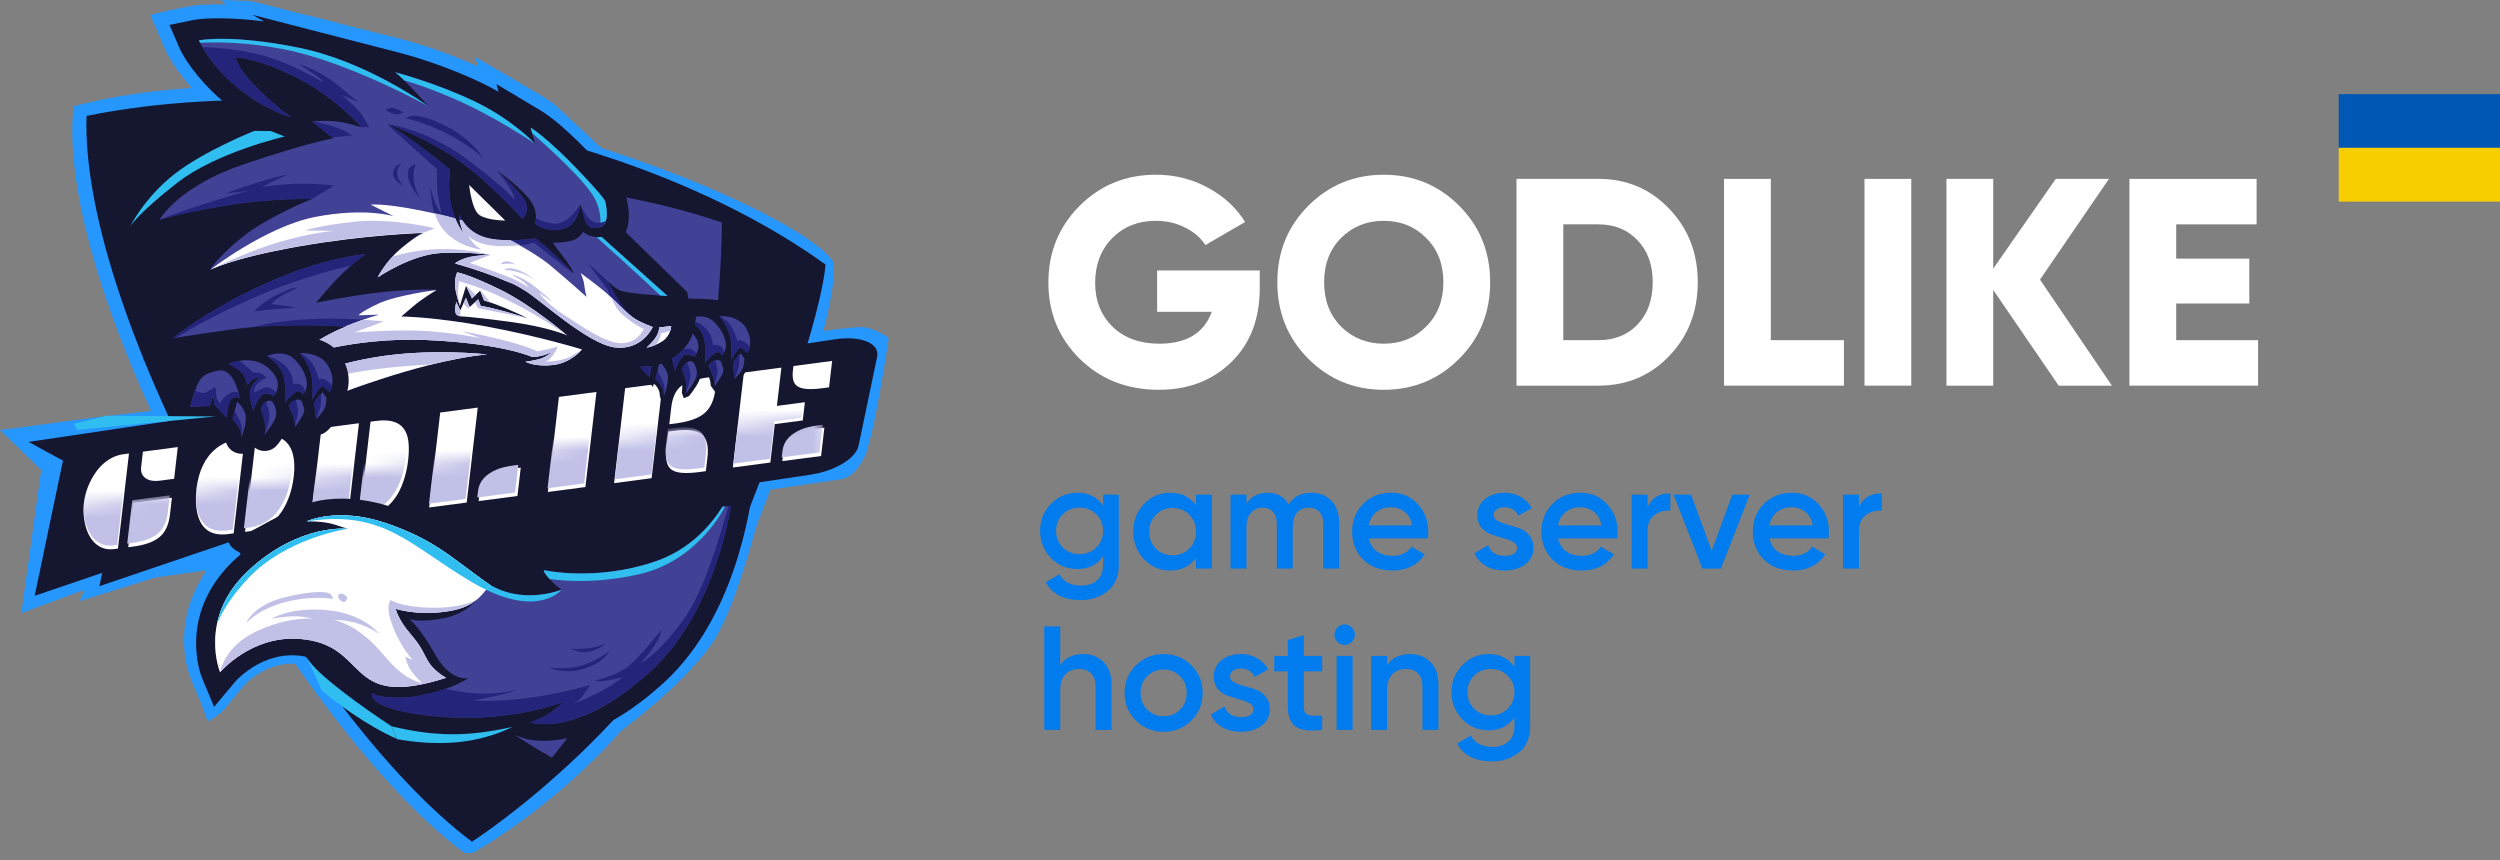 <svg width="186" height="64" viewBox="0 0 186 64" fill="none" xmlns="http://www.w3.org/2000/svg">
<rect x="0" y="0" width="186" height="64" fill="#808080" stroke="none"/>
<path d="M93.725 20.121V21.44C93.725 23.74 93.015 25.579 91.594 26.956C90.187 28.319 88.396 29 86.221 29C83.858 29 81.893 28.231 80.327 26.692C78.776 25.154 78 23.264 78 21.022C78 18.78 78.769 16.883 80.305 15.33C81.857 13.777 83.749 13 85.982 13C87.403 13 88.701 13.322 89.875 13.967C91.064 14.612 91.985 15.461 92.638 16.517L89.68 18.231C89.346 17.703 88.846 17.271 88.179 16.934C87.526 16.597 86.787 16.429 85.96 16.429C84.67 16.429 83.597 16.861 82.742 17.725C81.9 18.59 81.48 19.696 81.48 21.044C81.48 22.377 81.915 23.469 82.785 24.319C83.655 25.154 84.815 25.571 86.265 25.571C88.28 25.571 89.578 24.78 90.158 23.198H86.091V20.121H93.725Z" fill="white"/>
<path d="M108.563 26.692C107.026 28.231 105.155 29 102.951 29C100.747 29 98.877 28.231 97.34 26.692C95.803 25.154 95.034 23.256 95.034 21C95.034 18.744 95.803 16.846 97.34 15.308C98.877 13.769 100.747 13 102.951 13C105.155 13 107.026 13.769 108.563 15.308C110.1 16.846 110.868 18.744 110.868 21C110.868 23.256 110.1 25.154 108.563 26.692ZM99.776 24.297C100.631 25.146 101.69 25.571 102.951 25.571C104.213 25.571 105.264 25.146 106.105 24.297C106.961 23.447 107.388 22.348 107.388 21C107.388 19.652 106.961 18.553 106.105 17.703C105.264 16.854 104.213 16.429 102.951 16.429C101.69 16.429 100.631 16.854 99.776 17.703C98.935 18.553 98.514 19.652 98.514 21C98.514 22.348 98.935 23.447 99.776 24.297Z" fill="white"/>
<path d="M118.918 13.308C121.02 13.308 122.775 14.048 124.181 15.527C125.602 16.993 126.313 18.817 126.313 21C126.313 23.183 125.602 25.015 124.181 26.494C122.775 27.96 121.02 28.692 118.918 28.692H112.828V13.308H118.918ZM118.918 25.308C120.121 25.308 121.093 24.919 121.832 24.143C122.586 23.352 122.963 22.304 122.963 21C122.963 19.696 122.586 18.656 121.832 17.879C121.093 17.088 120.121 16.692 118.918 16.692H116.308V25.308H118.918Z" fill="white"/>
<path d="M131.749 25.308H137.187V28.692H128.269V13.308H131.749V25.308Z" fill="white"/>
<path d="M138.719 13.308H142.199V28.692H138.719V13.308Z" fill="white"/>
<path d="M157.126 28.692H153.167L148.295 21.571V28.692H144.815V13.308H148.295V19.989L152.95 13.308H156.908L151.775 20.802L157.126 28.692Z" fill="white"/>
<path d="M161.91 25.308H168V28.692H158.43V13.308H167.891V16.692H161.91V19.242H167.348V22.582H161.91V25.308Z" fill="white"/>
<rect x="174" y="7" width="12" height="4" fill="#0058B5"/>
<rect x="174" y="11" width="12" height="4" fill="#F7CE00"/>
<path d="M82.071 36.803H83.237V42.05C83.237 42.886 82.962 43.528 82.412 43.975C81.862 44.422 81.195 44.646 80.41 44.646C79.141 44.646 78.272 44.202 77.803 43.315L78.826 42.721C79.112 43.286 79.647 43.568 80.432 43.568C80.945 43.568 81.345 43.432 81.631 43.161C81.924 42.897 82.071 42.527 82.071 42.05V41.379C81.624 42.017 80.986 42.336 80.157 42.336C79.38 42.336 78.723 42.061 78.188 41.511C77.653 40.954 77.385 40.283 77.385 39.498C77.385 38.713 77.653 38.046 78.188 37.496C78.723 36.939 79.38 36.66 80.157 36.66C80.986 36.66 81.624 36.979 82.071 37.617V36.803ZM79.068 40.73C79.405 41.06 79.823 41.225 80.322 41.225C80.821 41.225 81.235 41.06 81.565 40.73C81.902 40.4 82.071 39.989 82.071 39.498C82.071 39.007 81.902 38.596 81.565 38.266C81.235 37.936 80.821 37.771 80.322 37.771C79.823 37.771 79.405 37.936 79.068 38.266C78.738 38.596 78.573 39.007 78.573 39.498C78.573 39.989 78.738 40.4 79.068 40.73ZM88.978 36.803H90.166V42.303H88.978V41.511C88.53 42.134 87.889 42.446 87.053 42.446C86.297 42.446 85.652 42.167 85.117 41.61C84.581 41.045 84.314 40.36 84.314 39.553C84.314 38.739 84.581 38.053 85.117 37.496C85.652 36.939 86.297 36.66 87.053 36.66C87.889 36.66 88.53 36.968 88.978 37.584V36.803ZM85.997 40.818C86.327 41.148 86.741 41.313 87.24 41.313C87.738 41.313 88.153 41.148 88.483 40.818C88.813 40.481 88.978 40.059 88.978 39.553C88.978 39.047 88.813 38.629 88.483 38.299C88.153 37.962 87.738 37.793 87.24 37.793C86.741 37.793 86.327 37.962 85.997 38.299C85.667 38.629 85.502 39.047 85.502 39.553C85.502 40.059 85.667 40.481 85.997 40.818ZM97.556 36.66C98.18 36.66 98.682 36.862 99.063 37.265C99.445 37.668 99.635 38.211 99.635 38.893V42.303H98.447V38.97C98.447 38.589 98.352 38.295 98.161 38.09C97.971 37.877 97.71 37.771 97.38 37.771C97.014 37.771 96.72 37.892 96.5 38.134C96.288 38.376 96.181 38.739 96.181 39.223V42.303H94.993V38.97C94.993 38.589 94.902 38.295 94.718 38.09C94.542 37.877 94.289 37.771 93.959 37.771C93.6 37.771 93.307 37.896 93.079 38.145C92.852 38.387 92.738 38.746 92.738 39.223V42.303H91.55V36.803H92.738V37.463C93.09 36.928 93.615 36.66 94.311 36.66C95.015 36.66 95.536 36.95 95.873 37.529C96.24 36.95 96.801 36.66 97.556 36.66ZM101.842 40.059C101.93 40.477 102.132 40.8 102.447 41.027C102.762 41.247 103.147 41.357 103.602 41.357C104.233 41.357 104.706 41.13 105.021 40.675L106 41.247C105.457 42.046 104.654 42.446 103.591 42.446C102.696 42.446 101.974 42.175 101.424 41.632C100.874 41.082 100.599 40.389 100.599 39.553C100.599 38.732 100.87 38.046 101.413 37.496C101.956 36.939 102.652 36.66 103.503 36.66C104.31 36.66 104.97 36.942 105.483 37.507C106.004 38.072 106.264 38.757 106.264 39.564C106.264 39.689 106.249 39.854 106.22 40.059H101.842ZM101.831 39.091H105.065C104.984 38.644 104.797 38.306 104.504 38.079C104.218 37.852 103.881 37.738 103.492 37.738C103.052 37.738 102.685 37.859 102.392 38.101C102.099 38.343 101.912 38.673 101.831 39.091ZM111.126 38.321C111.126 38.504 111.225 38.651 111.423 38.761C111.629 38.864 111.874 38.955 112.16 39.036C112.454 39.109 112.747 39.197 113.04 39.3C113.334 39.403 113.579 39.579 113.777 39.828C113.983 40.07 114.085 40.378 114.085 40.752C114.085 41.28 113.88 41.694 113.469 41.995C113.066 42.296 112.556 42.446 111.94 42.446C111.398 42.446 110.932 42.332 110.543 42.105C110.155 41.878 109.872 41.562 109.696 41.159L110.719 40.565C110.91 41.093 111.317 41.357 111.94 41.357C112.564 41.357 112.875 41.152 112.875 40.741C112.875 40.565 112.773 40.422 112.567 40.312C112.369 40.202 112.124 40.11 111.83 40.037C111.544 39.956 111.255 39.865 110.961 39.762C110.668 39.659 110.419 39.491 110.213 39.256C110.015 39.014 109.916 38.71 109.916 38.343C109.916 37.837 110.107 37.43 110.488 37.122C110.877 36.814 111.357 36.66 111.929 36.66C112.384 36.66 112.787 36.763 113.139 36.968C113.499 37.166 113.774 37.445 113.964 37.804L112.963 38.365C112.773 37.947 112.428 37.738 111.929 37.738C111.702 37.738 111.511 37.789 111.357 37.892C111.203 37.987 111.126 38.13 111.126 38.321ZM115.925 40.059C116.013 40.477 116.215 40.8 116.53 41.027C116.845 41.247 117.23 41.357 117.685 41.357C118.316 41.357 118.789 41.13 119.104 40.675L120.083 41.247C119.54 42.046 118.737 42.446 117.674 42.446C116.779 42.446 116.057 42.175 115.507 41.632C114.957 41.082 114.682 40.389 114.682 39.553C114.682 38.732 114.953 38.046 115.496 37.496C116.039 36.939 116.735 36.66 117.586 36.66C118.393 36.66 119.053 36.942 119.566 37.507C120.087 38.072 120.347 38.757 120.347 39.564C120.347 39.689 120.332 39.854 120.303 40.059H115.925ZM115.914 39.091H119.148C119.067 38.644 118.88 38.306 118.587 38.079C118.301 37.852 117.964 37.738 117.575 37.738C117.135 37.738 116.768 37.859 116.475 38.101C116.182 38.343 115.995 38.673 115.914 39.091ZM122.58 37.727C122.881 37.045 123.446 36.704 124.274 36.704V37.991C123.82 37.962 123.424 38.072 123.086 38.321C122.749 38.563 122.58 38.966 122.58 39.531V42.303H121.392V36.803H122.58V37.727ZM128.881 36.803H130.179L128.034 42.303H126.659L124.514 36.803H125.812L127.352 40.983L128.881 36.803ZM131.651 40.059C131.739 40.477 131.941 40.8 132.256 41.027C132.572 41.247 132.957 41.357 133.411 41.357C134.042 41.357 134.515 41.13 134.83 40.675L135.809 41.247C135.267 42.046 134.464 42.446 133.4 42.446C132.506 42.446 131.783 42.175 131.233 41.632C130.683 41.082 130.408 40.389 130.408 39.553C130.408 38.732 130.68 38.046 131.222 37.496C131.765 36.939 132.462 36.66 133.312 36.66C134.119 36.66 134.779 36.942 135.292 37.507C135.813 38.072 136.073 38.757 136.073 39.564C136.073 39.689 136.059 39.854 136.029 40.059H131.651ZM131.64 39.091H134.874C134.794 38.644 134.607 38.306 134.313 38.079C134.027 37.852 133.69 37.738 133.301 37.738C132.861 37.738 132.495 37.859 132.201 38.101C131.908 38.343 131.721 38.673 131.64 39.091ZM138.307 37.727C138.607 37.045 139.172 36.704 140.001 36.704V37.991C139.546 37.962 139.15 38.072 138.813 38.321C138.475 38.563 138.307 38.966 138.307 39.531V42.303H137.119V36.803H138.307V37.727ZM80.586 48.66C81.217 48.66 81.726 48.862 82.115 49.265C82.504 49.668 82.698 50.222 82.698 50.926V54.303H81.51V51.047C81.51 50.636 81.4 50.321 81.18 50.101C80.96 49.881 80.659 49.771 80.278 49.771C79.86 49.771 79.523 49.903 79.266 50.167C79.009 50.424 78.881 50.82 78.881 51.355V54.303H77.693V46.603H78.881V49.507C79.24 48.942 79.809 48.66 80.586 48.66ZM86.573 54.446C85.766 54.446 85.081 54.167 84.516 53.61C83.951 53.053 83.669 52.367 83.669 51.553C83.669 50.739 83.951 50.053 84.516 49.496C85.081 48.939 85.766 48.66 86.573 48.66C87.387 48.66 88.073 48.939 88.63 49.496C89.195 50.053 89.477 50.739 89.477 51.553C89.477 52.367 89.195 53.053 88.63 53.61C88.073 54.167 87.387 54.446 86.573 54.446ZM85.352 52.796C85.682 53.126 86.089 53.291 86.573 53.291C87.057 53.291 87.464 53.126 87.794 52.796C88.124 52.466 88.289 52.052 88.289 51.553C88.289 51.054 88.124 50.64 87.794 50.31C87.464 49.98 87.057 49.815 86.573 49.815C86.089 49.815 85.682 49.98 85.352 50.31C85.022 50.64 84.857 51.054 84.857 51.553C84.857 52.052 85.022 52.466 85.352 52.796ZM91.511 50.321C91.511 50.504 91.61 50.651 91.808 50.761C92.013 50.864 92.259 50.955 92.545 51.036C92.838 51.109 93.132 51.197 93.425 51.3C93.718 51.403 93.964 51.579 94.162 51.828C94.367 52.07 94.47 52.378 94.47 52.752C94.47 53.28 94.265 53.694 93.854 53.995C93.451 54.296 92.941 54.446 92.325 54.446C91.782 54.446 91.317 54.332 90.928 54.105C90.539 53.878 90.257 53.562 90.081 53.159L91.104 52.565C91.295 53.093 91.702 53.357 92.325 53.357C92.948 53.357 93.26 53.152 93.26 52.741C93.26 52.565 93.157 52.422 92.952 52.312C92.754 52.202 92.508 52.11 92.215 52.037C91.929 51.956 91.639 51.865 91.346 51.762C91.053 51.659 90.803 51.491 90.598 51.256C90.4 51.014 90.301 50.71 90.301 50.343C90.301 49.837 90.492 49.43 90.873 49.122C91.262 48.814 91.742 48.66 92.314 48.66C92.769 48.66 93.172 48.763 93.524 48.968C93.883 49.166 94.158 49.445 94.349 49.804L93.348 50.365C93.157 49.947 92.813 49.738 92.314 49.738C92.087 49.738 91.896 49.789 91.742 49.892C91.588 49.987 91.511 50.13 91.511 50.321ZM98.368 49.947H97.004V52.587C97.004 52.814 97.056 52.979 97.158 53.082C97.261 53.177 97.411 53.232 97.609 53.247C97.815 53.254 98.068 53.251 98.368 53.236V54.303C97.459 54.413 96.806 54.336 96.41 54.072C96.014 53.801 95.816 53.306 95.816 52.587V49.947H94.804V48.803H95.816V47.615L97.004 47.263V48.803H98.368V49.947ZM100.568 47.758C100.421 47.905 100.245 47.978 100.04 47.978C99.835 47.978 99.655 47.905 99.501 47.758C99.354 47.604 99.281 47.424 99.281 47.219C99.281 47.014 99.354 46.838 99.501 46.691C99.648 46.537 99.827 46.46 100.04 46.46C100.253 46.46 100.432 46.537 100.579 46.691C100.726 46.838 100.799 47.014 100.799 47.219C100.799 47.424 100.722 47.604 100.568 47.758ZM99.446 54.303V48.803H100.634V54.303H99.446ZM104.906 48.66C105.537 48.66 106.047 48.862 106.435 49.265C106.824 49.668 107.018 50.222 107.018 50.926V54.303H105.83V51.047C105.83 50.636 105.72 50.321 105.5 50.101C105.28 49.881 104.98 49.771 104.598 49.771C104.18 49.771 103.843 49.903 103.586 50.167C103.33 50.424 103.201 50.82 103.201 51.355V54.303H102.013V48.803H103.201V49.507C103.561 48.942 104.129 48.66 104.906 48.66ZM112.675 48.803H113.841V54.05C113.841 54.886 113.566 55.528 113.016 55.975C112.466 56.422 111.799 56.646 111.014 56.646C109.746 56.646 108.877 56.202 108.407 55.315L109.43 54.721C109.716 55.286 110.252 55.568 111.036 55.568C111.55 55.568 111.949 55.432 112.235 55.161C112.529 54.897 112.675 54.527 112.675 54.05V53.379C112.228 54.017 111.59 54.336 110.761 54.336C109.984 54.336 109.328 54.061 108.792 53.511C108.257 52.954 107.989 52.283 107.989 51.498C107.989 50.713 108.257 50.046 108.792 49.496C109.328 48.939 109.984 48.66 110.761 48.66C111.59 48.66 112.228 48.979 112.675 49.617V48.803ZM109.672 52.73C110.01 53.06 110.428 53.225 110.926 53.225C111.425 53.225 111.839 53.06 112.169 52.73C112.507 52.4 112.675 51.989 112.675 51.498C112.675 51.007 112.507 50.596 112.169 50.266C111.839 49.936 111.425 49.771 110.926 49.771C110.428 49.771 110.01 49.936 109.672 50.266C109.342 50.596 109.177 51.007 109.177 51.498C109.177 51.989 109.342 52.4 109.672 52.73Z" fill="#007CEE"/>
<path d="M5.474 7.9C3.909 22.101 21.877 54.029 34.551 63.461H35.195C35.195 63.461 41.171 60.121 46.17 54.413C49.92 51.543 51.984 49.327 53.064 47.774C54.503 45.35 55.359 42.336 56.359 38.911C62.398 23.684 62.048 20.283 62.048 19.563C59.624 15.322 27.809 2.065 5.474 7.9Z" fill="#2697FF"/>
<path d="M15.886 0.329C15.637 0.332 15.396 0.338 15.168 0.352C14.927 0.366 14.695 0.383 14.48 0.408C14.155 0.446 13.809 0.52 13.464 0.595L13.447 0.598C13.239 0.643 13.031 0.687 12.849 0.721L12.778 0.734L12.744 0.728L11.184 1.109L12.217 3.513C12.566 4.321 13.134 5.188 13.794 5.991C14.509 6.861 15.328 7.656 16.092 8.227L16.628 8.627L16.656 8.646C16.858 8.787 17.053 8.922 17.218 9.033L17.909 9.5L44.769 11.042L41.233 7.754C40.839 7.442 40.33 7.144 39.867 6.872L39.698 6.772C39.614 6.723 39.527 6.672 39.438 6.62L39.433 6.617C39.369 6.58 39.304 6.543 39.24 6.505C38.919 6.32 38.598 6.134 38.282 5.935L35.367 4.241L35.549 4.927L34.828 4.621C34.488 4.476 34.151 4.341 33.828 4.216C33.648 4.147 33.463 4.076 33.275 4.006C33.127 3.95 32.976 3.895 32.825 3.839C32.068 3.561 31.288 3.311 30.493 3.082C29.691 2.85 28.896 2.648 28.114 2.47C27.903 2.422 27.709 2.369 27.517 2.317L27.514 2.316C27.321 2.264 27.127 2.211 26.949 2.169C26.351 2.033 25.77 1.878 25.189 1.724L25.145 1.712L25.111 1.703C24.555 1.555 24 1.406 23.424 1.273C23.188 1.219 23.011 1.175 22.832 1.129L22.739 1.105C22.559 1.06 22.385 1.015 22.249 0.985C21.858 0.895 21.447 0.787 21.036 0.678L20.539 0.548C20.436 0.521 20.334 0.496 20.231 0.47C20.135 0.445 20.038 0.42 19.939 0.395C19.735 0.342 19.534 0.291 19.343 0.244L19.201 0.208C18.988 0.153 18.732 0.088 18.555 0.081L16.475 0L16.787 0.32L15.886 0.329Z" fill="#2697FF"/>
<path d="M15.962 41.546C15.585 41.958 15.427 42.321 15.427 42.321L15.025 42.983C14.978 43.061 14.927 43.147 14.883 43.231C14.838 43.314 14.798 43.391 14.765 43.462L14.756 43.481C14.745 43.499 14.731 43.524 14.716 43.55L14.694 43.589L14.684 43.607C14.651 43.663 14.619 43.718 14.598 43.767C14.568 43.833 14.55 43.873 14.539 43.898L14.531 43.915C14.523 43.933 14.519 43.941 14.516 43.948L14.494 43.995C14.427 44.14 14.361 44.284 14.304 44.432C14.21 44.67 14.13 44.908 14.059 45.148C13.986 45.396 13.923 45.643 13.871 45.886C13.75 46.473 13.691 47.072 13.695 47.671C13.695 48.283 13.754 48.89 13.873 49.411C13.965 49.805 14.083 50.193 14.226 50.572C14.369 50.955 14.528 51.322 14.701 51.708C14.77 51.861 14.841 52.02 14.909 52.185C14.978 52.35 15.044 52.515 15.101 52.682L15.455 53.699L16.35 53.095C16.527 52.975 16.691 52.77 16.846 52.574C16.904 52.501 16.961 52.429 17.009 52.371C17.153 52.201 17.26 52.071 17.367 51.941C17.484 51.802 17.599 51.661 17.663 51.585C17.736 51.497 17.755 51.475 17.775 51.451C17.967 51.217 18.183 50.957 18.4 50.755C19.113 50.095 20.029 49.606 20.981 49.441C21.85 49.291 22.75 49.405 23.563 49.893C23.978 50.143 24.444 50.551 24.854 50.91L24.854 50.911L24.895 50.947C24.993 51.032 25.09 51.117 25.188 51.2L25.383 51.367L25.384 51.543C25.383 51.756 25.416 51.967 25.48 52.17C25.555 52.397 25.66 52.614 25.793 52.814C25.938 53.032 26.11 53.23 26.305 53.404C26.517 53.595 26.75 53.761 26.999 53.898C27.394 54.108 27.807 54.281 28.235 54.413C28.672 54.549 29.116 54.661 29.566 54.747C29.749 54.785 29.898 54.809 30.046 54.834L30.059 54.836C30.055 54.835 30.042 54.834 30.219 54.863C30.229 54.866 30.264 54.871 30.311 54.878L30.408 54.891L30.512 54.903L15.962 41.546Z" fill="#2697FF"/>
<path d="M56.869 25.266C57.849 25.112 63.44 24.246 64.27 24.344C65.18 24.451 66.126 25.147 66.126 25.147C66.126 25.147 65.037 32.516 64.305 34.015C63.574 35.513 62.681 35.639 62.681 35.639L51.747 37.245L11.527 42.973L5.924 44.721L6.28 43.882L1.589 45.612L3.069 34.959L0 31.997C0 31.997 4.435 31.403 6.85 31.084C6.896 31.078 6.941 31.072 6.985 31.067L56.869 25.266Z" fill="#2697FF"/>
<path d="M6.439 8.626C5.925 23.621 22.783 53.438 35.115 62.622C35.115 62.622 49.593 53.39 55.469 38.561C61.345 23.733 61.415 19.678 61.415 19.678C47.211 9.465 23.523 5.153 6.439 8.626Z" fill="#151630"/>
<path d="M56.545 26.072L62.13 25.243C62.893 25.13 63.62 25.141 64.221 25.315C64.967 25.532 65.382 25.967 65.257 26.561L63.877 33.158C63.758 33.721 63.192 34.246 62.407 34.652C61.748 34.992 61.015 35.213 60.263 35.324L55.447 36.039C55.113 36.09 54.776 36.115 54.438 36.115L54.422 36.192L46.879 37.311C46.117 37.424 45.387 37.419 44.784 37.242C44.211 37.078 43.834 36.782 43.745 36.386L36.767 38.752L36.754 38.815L36.45 38.86L34.169 39.634L34.264 39.185L29.214 39.934C28.457 40.047 27.731 40.04 27.129 39.869C27.111 39.879 27.093 39.889 27.073 39.899C26.414 40.239 25.681 40.459 24.93 40.571L20.113 41.286C19.297 41.408 18.528 41.383 17.939 41.145C17.483 40.962 17.151 40.697 17.014 40.349L7.397 43.61L7.604 42.62L2.58 44.326L4.685 34.268L2.121 32.877L21.486 30L21.201 31.363C21.457 31.297 21.716 31.244 21.978 31.206L26.794 30.49C26.797 30.49 26.799 30.49 26.802 30.49L56.545 26.072Z" fill="#151630"/>
<path d="M10.634 33.603L13.228 33.262L12.954 35.622L11.916 35.759C11.394 35.827 11.007 35.747 10.754 35.517C10.547 35.33 10.463 35.075 10.501 34.752L10.634 33.603ZM8.504 40.85C7.944 40.924 7.47 40.782 7.083 40.423C6.741 40.106 6.497 39.657 6.35 39.076C6.215 38.541 6.179 37.998 6.243 37.447C6.339 36.619 6.629 35.856 7.112 35.157C7.456 34.662 7.876 34.289 8.371 34.04C8.624 33.914 8.899 33.832 9.197 33.793L9.596 33.74L8.774 40.815L8.504 40.85ZM9.926 37.408L12.79 37.031L12.643 38.299C12.556 39.041 12.304 39.589 11.884 39.945C11.461 40.307 10.803 40.548 9.91 40.665L9.542 40.714L9.926 37.408Z" fill="white"/>
<path d="M19.051 32.495L19.456 32.442C20.739 32.273 21.52 32.735 21.798 33.828C21.91 34.277 21.93 34.809 21.858 35.422C21.738 36.455 21.44 37.332 20.965 38.053C20.404 38.898 19.626 39.386 18.634 39.517L18.229 39.57L19.051 32.495ZM16.979 39.735C15.702 39.903 14.932 39.366 14.668 38.124C14.559 37.62 14.544 37.037 14.62 36.375C14.777 35.027 15.261 34.027 16.073 33.374C16.55 32.987 17.127 32.749 17.801 32.66L18.206 32.607L17.383 39.681L16.979 39.735Z" fill="white"/>
<path d="M27.567 31.374L28.003 31.317C29.47 31.124 30.266 31.655 30.392 32.911C30.433 33.292 30.424 33.743 30.363 34.267C30.302 34.79 30.189 35.296 30.023 35.786C29.86 36.275 29.647 36.702 29.383 37.068C28.835 37.829 28.101 38.27 27.181 38.392L26.745 38.449L27.567 31.374ZM23.915 31.855L26.706 31.488L25.885 38.552L23.093 38.919L23.915 31.855Z" fill="white"/>
<path d="M32.752 30.692L35.544 30.324L34.722 37.388L31.931 37.756L32.752 30.692ZM35.672 36.777C35.755 36.06 36.227 35.518 37.087 35.152C37.417 35.014 37.832 34.911 38.334 34.845L38.744 34.791L38.498 36.901L35.614 37.281L35.672 36.777Z" fill="white"/>
<path d="M41.584 29.529L44.376 29.161L43.553 36.236L40.762 36.603L41.584 29.529Z" fill="white"/>
<path d="M46.51 28.88L49.301 28.513L48.48 35.577L45.689 35.945L46.51 28.88ZM49.939 30.323C50.028 29.557 50.282 29.017 50.7 28.703C51.095 28.408 51.799 28.194 52.813 28.061L53.337 27.992L53.222 28.974C53.132 29.758 52.868 30.342 52.431 30.727C51.988 31.113 51.272 31.371 50.282 31.501L49.795 31.565L49.939 30.323ZM49.732 32.106L50.22 32.041C51.195 31.913 51.869 32.015 52.243 32.348C52.597 32.667 52.728 33.226 52.635 34.027L52.516 35.056L51.992 35.125C50.999 35.256 50.326 35.198 49.973 34.95C49.621 34.7 49.49 34.185 49.581 33.405L49.732 32.106Z" fill="white"/>
<path d="M59.031 27.232L61.911 26.853L61.682 28.818L61.143 28.889C60.206 29.012 59.583 28.949 59.275 28.7C59.023 28.494 58.928 28.121 58.991 27.58L59.031 27.232ZM55.343 27.718L58.134 27.35L57.803 30.199L59.883 29.925L59.725 31.281L57.645 31.555L57.313 34.414L54.521 34.782L55.343 27.718ZM58.262 33.803C58.346 33.086 58.818 32.544 59.677 32.178C60.007 32.039 60.422 31.937 60.924 31.871L61.334 31.817L61.089 33.927L58.204 34.307L58.262 33.803Z" fill="white"/>
<mask id="mask0_210_232" style="mask-type:alpha" maskUnits="userSpaceOnUse" x="3" y="30" width="60" height="18">
<path d="M3.3 37.905L61.217 30.841L62.356 40.178L4.439 47.241L3.3 37.905Z" fill="#C4C4C4"/>
</mask>
<g mask="url(#mask0_210_232)">
<path d="M10.53 33.508L13.06 33.175L12.792 35.477L11.781 35.61C11.271 35.677 10.893 35.599 10.647 35.375C10.446 35.192 10.364 34.943 10.4 34.629L10.53 33.508ZM8.453 40.575C7.907 40.647 7.445 40.508 7.067 40.158C6.734 39.85 6.496 39.412 6.353 38.845C6.221 38.323 6.186 37.794 6.249 37.257C6.343 36.449 6.625 35.705 7.096 35.024C7.431 34.54 7.84 34.177 8.324 33.934C8.57 33.811 8.839 33.731 9.129 33.693L9.518 33.642L8.717 40.54L8.453 40.575ZM9.84 37.218L12.633 36.85L12.489 38.087C12.405 38.81 12.158 39.345 11.749 39.692C11.336 40.046 10.695 40.28 9.825 40.395L9.465 40.442L9.84 37.218Z" fill="#C1C1E8"/>
<path d="M18.945 32.401L19.34 32.349C20.591 32.184 21.353 32.634 21.624 33.7C21.733 34.138 21.752 34.657 21.683 35.255C21.566 36.262 21.275 37.117 20.811 37.82C20.264 38.644 19.506 39.12 18.538 39.247L18.144 39.299L18.945 32.401ZM16.924 39.46C15.68 39.624 14.928 39.1 14.671 37.89C14.565 37.398 14.55 36.829 14.625 36.184C14.778 34.869 15.25 33.894 16.041 33.257C16.507 32.88 17.068 32.648 17.726 32.561L18.121 32.509L17.319 39.408L16.924 39.46Z" fill="#C1C1E8"/>
<path d="M27.457 31.28L27.882 31.224C29.312 31.036 30.088 31.554 30.212 32.779C30.252 33.15 30.242 33.59 30.183 34.101C30.123 34.611 30.013 35.105 29.851 35.582C29.693 36.059 29.485 36.475 29.228 36.832C28.693 37.574 27.977 38.005 27.08 38.123L26.655 38.179L27.457 31.28ZM23.895 31.749L26.617 31.391L25.816 38.279L23.094 38.638L23.895 31.749Z" fill="#C1C1E8"/>
<path d="M32.72 30.587L35.442 30.229L34.641 37.117L31.919 37.476L32.72 30.587ZM35.567 36.521C35.649 35.822 36.108 35.294 36.947 34.937C37.268 34.802 37.674 34.702 38.163 34.637L38.562 34.585L38.323 36.643L35.51 37.013L35.567 36.521Z" fill="#C1C1E8"/>
<path d="M41.54 29.426L44.262 29.068L43.46 35.966L40.738 36.325L41.54 29.426Z" fill="#C1C1E8"/>
<path d="M46.55 28.766L49.272 28.408L48.471 35.297L45.749 35.655L46.55 28.766ZM49.894 30.173C49.981 29.426 50.228 28.899 50.636 28.593C51.021 28.306 51.708 28.097 52.696 27.967L53.207 27.9L53.096 28.858C53.007 29.622 52.75 30.191 52.324 30.567C51.892 30.943 51.193 31.195 50.229 31.322L49.753 31.384L49.894 30.173ZM49.692 31.912L50.167 31.849C51.118 31.724 51.776 31.823 52.14 32.148C52.486 32.459 52.614 33.004 52.523 33.785L52.406 34.788L51.895 34.856C50.927 34.983 50.271 34.926 49.927 34.686C49.584 34.441 49.456 33.939 49.544 33.179L49.692 31.912Z" fill="#C1C1E8"/>
<path d="M58.967 27.132L61.775 26.762L61.552 28.678L61.026 28.747C60.112 28.868 59.505 28.806 59.204 28.563C58.959 28.362 58.866 27.998 58.928 27.471L58.967 27.132ZM55.37 27.605L58.092 27.247L57.769 30.025L59.798 29.758L59.644 31.08L57.615 31.348L57.291 34.135L54.569 34.494L55.37 27.605ZM58.217 33.539C58.299 32.84 58.759 32.312 59.597 31.955C59.919 31.82 60.324 31.72 60.813 31.655L61.212 31.603L60.973 33.661L58.16 34.031L58.217 33.539Z" fill="#C1C1E8"/>
</g>
<path d="M26.638 13.731C36.065 12.98 45.75 13.839 53.707 16.555C53.706 17.14 53.691 17.726 53.67 18.305C53.62 19.643 53.537 20.99 53.427 22.342C52.868 22.267 52.251 22.213 51.69 22.222C50.136 22.245 49.397 22.006 49.397 22.006L29.185 14.98L26.638 13.731ZM46.091 49.142C45.722 49.767 45.342 50.384 44.95 50.991C43.756 52.854 42.459 54.65 41.067 56.37C38.278 54.818 35.55 52.803 33.185 50.901C32.8 50.59 32.416 50.276 32.033 49.959C36.877 49.46 43.85 48.83 44.547 49.257C44.709 49.355 45.266 49.303 46.091 49.142Z" fill="#414196"/>
<path d="M39.176 43.05C38.382 43.005 37.657 42.762 37.021 42.309C35.993 41.575 35.009 40.789 33.963 40.076C32.478 39.067 30.987 38.35 29.226 37.753C27.673 37.226 25.971 36.966 24.281 37.165C22.244 37.406 20.461 38.594 18.676 39.515L19.343 40.139C18.682 40.584 18.058 41.08 17.476 41.623C15.694 43.284 14.681 45.317 14.595 47.555C14.561 48.465 14.693 49.626 15.049 50.481L15.927 52.592L17.495 50.723C17.806 50.352 18.361 49.922 18.78 49.657C19.775 49.025 20.898 48.674 22.11 48.766C23.069 48.838 23.759 49.17 24.467 49.703C25.123 50.197 25.695 50.755 26.335 51.265C26.058 52.025 26.507 52.785 27.176 53.244C28.421 54.098 30.805 54.395 32.349 54.538C34.105 54.699 35.873 54.675 37.624 54.465L38.961 54.915C39.903 55.233 41.249 55.133 42.221 54.923C44.967 54.329 47.478 52.546 49.412 50.772C50.115 50.123 50.758 49.414 51.336 48.651C53.224 46.17 54.443 43.213 55.207 40.347C55.444 39.457 55.665 38.499 55.824 37.551L52.066 37.814C51.126 39.064 49.866 40.091 48.261 40.634C46.595 41.191 44.848 41.461 43.092 41.434C42.406 41.423 41.534 41.371 40.868 41.222L40.1 41.047L39.51 41.545C39.046 41.938 38.943 42.496 39.153 42.998C39.16 43.014 39.169 43.032 39.176 43.05Z" fill="#151630"/>
<path d="M53.757 37.694C52.897 39.067 51.32 40.905 48.72 41.784C44.274 43.286 40.464 42.418 40.464 42.418C40.464 42.418 40.369 42.498 40.85 43.038C41.127 43.352 41.44 43.633 41.783 43.873C41.783 43.873 38.704 45.132 36.108 43.28C33.512 41.428 32.242 40.118 28.673 38.909C25.103 37.701 22.815 38.788 22.815 38.788C22.815 38.788 24.045 38.748 24.916 39.033C25.787 39.317 25.877 39.346 25.877 39.346C25.877 39.346 22.27 38.921 18.483 42.453C14.695 45.985 16.373 50.016 16.373 50.016C16.373 50.016 18.683 47.262 22.286 47.534C27.61 47.936 25.512 52.902 33.197 50.427C33.197 50.427 32.815 50.279 32.216 49.678C31.616 49.078 31.611 48.392 30.604 47.248C29.597 46.104 29.441 45.295 29.441 45.295C29.441 45.295 30.937 45.798 33.065 45.52C35.194 45.242 35.541 44.446 35.541 44.446C35.541 44.446 34.915 45.604 33.069 45.985C31.222 46.367 30.458 46.059 30.458 46.059C30.458 46.059 31.253 46.681 32.397 48.725C33.54 50.768 34.861 50.45 34.861 50.45C34.861 50.45 33.468 51.39 31.121 51.767C31.121 51.767 30.486 51.95 29.234 51.899C28.211 51.857 27.827 51.666 27.719 51.597L27.684 51.573C27.661 51.63 27.233 52.816 32.551 53.307C38 53.81 41.923 52.212 41.923 52.212C41.923 52.212 41.162 52.969 40.492 53.303C39.822 53.636 39.51 53.757 39.51 53.757C39.51 53.757 42.976 54.924 48.412 49.935C52.398 46.276 53.875 40.484 54.379 37.651L53.757 37.694Z" fill="#414196"/>
<path d="M53.754 37.699C52.894 39.071 51.318 40.905 48.72 41.784C44.274 43.286 40.464 42.418 40.464 42.418C40.464 42.418 40.369 42.498 40.85 43.038C40.861 43.05 40.872 43.063 40.883 43.075C42.083 43.249 44.452 43.413 47.515 42.73C52.008 41.727 53.945 37.681 53.945 37.681L53.754 37.699ZM41.783 43.873C41.783 43.873 38.703 45.132 36.108 43.28C33.512 41.428 32.242 40.118 28.673 38.909C25.103 37.701 22.815 38.788 22.815 38.788C28.644 37.895 30.48 40.611 35.209 43.366C39.984 46.147 41.783 43.873 41.783 43.873ZM25.877 39.344C25.877 39.344 22.27 38.919 18.482 42.451C17.055 43.78 16.404 45.181 16.147 46.411C16.509 45.544 17.19 44.383 18.468 43.023C21.32 39.993 25.877 39.344 25.877 39.344Z" fill="#30BDEF"/>
<path d="M16.373 50.014C16.373 50.014 18.683 47.26 22.286 47.532C27.61 47.934 25.512 52.9 33.197 50.425C33.197 50.425 32.815 50.278 32.215 49.677C31.616 49.076 31.611 48.391 30.604 47.246C29.597 46.102 29.441 45.294 29.441 45.294C29.441 45.294 30.936 45.796 33.065 45.518C34.16 45.376 34.784 45.096 35.13 44.858C35.255 44.761 35.34 44.691 35.349 44.685C35.338 44.691 34.21 45.265 32.033 45.216C29.846 45.168 29.067 44.644 29.067 44.644C29.067 44.644 28.624 45.032 29.219 46.596C29.814 48.16 30.711 49.112 30.711 49.112L30.173 48.864C30.173 48.864 30.216 49.543 30.898 50.3C31.096 50.52 31.276 50.701 31.431 50.847C30.268 50.495 29.594 49.986 28.389 48.558C26.578 46.412 24.867 46.13 24.867 46.13C24.867 46.13 25.558 46.063 26.618 46.391C27.679 46.719 28.224 47.184 28.224 47.184C28.224 47.184 27.172 45.694 24.423 45.404C21.674 45.113 20.186 46.034 20.186 46.034C20.186 46.034 20.427 45.969 21.39 45.874C22.352 45.779 23.266 46.029 23.266 46.029C23.266 46.029 21.468 45.848 19.067 46.976C16.666 48.104 16.373 50.014 16.373 50.014ZM45.057 47.86C45.057 47.86 44.662 48.285 43.907 48.472C43.151 48.659 42.463 48.26 42.463 48.26C42.463 48.26 43.25 48.331 43.974 48.2C44.698 48.068 45.057 47.86 45.057 47.86ZM45.313 48.449C45.313 48.449 45.038 49.233 43.527 49.732C42.016 50.23 40.768 49.66 40.768 49.66C40.768 49.66 42.092 49.854 43.244 49.526C44.397 49.199 45.313 48.449 45.313 48.449ZM33.158 51.248C32.496 51.482 31.814 51.656 31.121 51.766C31.121 51.766 30.486 51.949 29.233 51.898C28.211 51.856 27.827 51.665 27.719 51.596L27.684 51.572C27.66 51.63 27.233 52.815 32.551 53.306C38 53.809 41.923 52.211 41.923 52.211C41.923 52.211 41.162 52.968 40.492 53.302C39.822 53.636 39.509 53.756 39.509 53.756C39.509 53.756 42.975 54.923 48.412 49.934C52.398 46.276 53.875 40.484 54.38 37.651L54.185 37.665C53.574 39.922 52.38 43.865 51.058 45.796C49.142 48.593 47.685 49.338 47.685 49.338C47.685 49.338 48.57 48.344 48.917 47.657C49.264 46.97 49.219 46.839 49.219 46.839C49.219 46.839 47.487 49.07 46.602 49.683C45.718 50.296 44.282 50.63 44.282 50.63C44.282 50.63 44.304 50.779 45.257 50.614C46.209 50.449 46.31 50.404 46.31 50.404C46.31 50.404 45.584 51.016 44.333 51.628C43.081 52.241 42.662 52.339 42.662 52.339C42.662 52.339 42.969 52.278 43.434 51.654C43.899 51.03 43.898 50.973 43.898 50.973C43.898 50.973 41.08 51.77 38.596 52.014C36.111 52.258 35.252 52.096 35.252 52.096C35.252 52.096 36.18 51.942 37.229 51.697C38.278 51.453 38.472 51.305 38.472 51.305C38.472 51.305 36.565 51.943 33.688 51.358C33.502 51.318 33.326 51.282 33.158 51.248Z" fill="#24247A"/>
<path d="M36.437 43.497C36.326 43.429 36.218 43.358 36.108 43.28C33.511 41.426 32.242 40.117 28.673 38.908C25.103 37.7 22.815 38.788 22.815 38.788C22.815 38.788 24.045 38.747 24.916 39.032C25.786 39.316 25.877 39.346 25.877 39.346C25.877 39.346 22.27 38.92 18.482 42.452C14.694 45.984 16.373 50.015 16.373 50.015C16.373 50.015 18.683 47.261 22.286 47.533C27.61 47.935 25.512 52.901 33.197 50.426C33.197 50.426 32.815 50.279 32.215 49.678C31.616 49.077 31.611 48.392 30.604 47.247C29.597 46.103 29.441 45.294 29.441 45.294C29.441 45.294 30.936 45.797 33.065 45.519C35.194 45.242 35.541 44.445 35.541 44.445C35.473 44.559 35.393 44.667 35.304 44.766C35.747 44.406 36.129 43.978 36.437 43.497Z" fill="white"/>
<path d="M36.437 43.498C36.326 43.43 36.218 43.359 36.108 43.281C33.511 41.428 32.242 40.118 28.673 38.91C25.103 37.701 22.815 38.789 22.815 38.789C28.644 37.895 30.48 40.612 35.209 43.367C35.544 43.561 35.864 43.732 36.17 43.88C36.289 43.725 36.378 43.593 36.437 43.498ZM25.877 39.345C25.877 39.345 22.27 38.92 18.482 42.452C17.055 43.781 16.404 45.183 16.147 46.412C16.509 45.545 17.19 44.384 18.468 43.025C21.32 39.994 25.877 39.345 25.877 39.345Z" fill="#30BDEF"/>
<path d="M16.373 50.014C16.373 50.014 18.683 47.26 22.286 47.532C27.61 47.934 25.512 52.9 33.197 50.425C33.197 50.425 32.815 50.278 32.215 49.677C31.616 49.076 31.611 48.391 30.604 47.246C29.597 46.102 29.441 45.294 29.441 45.294C29.441 45.294 30.936 45.796 33.065 45.519C34.159 45.377 34.783 45.097 35.13 44.858C35.255 44.761 35.339 44.692 35.348 44.685C35.338 44.691 34.21 45.266 32.033 45.216C29.846 45.169 29.066 44.644 29.066 44.644C29.066 44.644 28.624 45.032 29.219 46.596C29.814 48.16 30.71 49.112 30.71 49.112L30.172 48.865C30.172 48.865 30.216 49.543 30.898 50.3C31.096 50.52 31.276 50.701 31.43 50.847C30.268 50.495 29.594 49.986 28.389 48.558C26.578 46.412 24.867 46.131 24.867 46.131C24.867 46.131 25.558 46.063 26.618 46.391C27.678 46.719 28.224 47.184 28.224 47.184C28.224 47.184 27.172 45.694 24.423 45.404C21.674 45.114 20.186 46.034 20.186 46.034C20.186 46.034 20.427 45.969 21.389 45.874C22.352 45.779 23.266 46.029 23.266 46.029C23.266 46.029 21.468 45.848 19.067 46.976C16.666 48.104 16.373 50.014 16.373 50.014ZM24.772 44.555C22.646 44.274 19.809 44.821 18.337 46.343C18.278 46.403 18.816 45.032 21.108 44.46C23.401 43.888 24.437 44.001 24.614 44.228C24.79 44.456 24.772 44.555 24.772 44.555ZM25.832 44.446C25.832 44.446 25.77 44.922 25.452 44.752C25.134 44.581 25.049 44.236 25.312 44.167C25.575 44.098 25.832 44.446 25.832 44.446L25.832 44.446Z" fill="#C1C1E8"/>
<path d="M44.338 27.346L48.354 27.28C48.989 27.186 49.68 26.884 50.176 26.547C50.871 26.076 51.346 25.25 51.382 24.406L51.42 23.538L51.138 21.742L46.553 17.27C46.847 16.61 46.837 15.776 46.672 15.029C46.655 14.886 46.62 14.745 46.567 14.611C46.471 14.362 46.317 14.136 46.149 13.918C45.561 13.148 44.788 12.357 44.111 11.649C43.131 10.624 41.498 8.985 40.241 8.232L36.934 6.255L37.092 6.823C36.669 6.582 36.251 6.364 35.856 6.176C33.956 5.272 31.68 4.431 29.652 3.907L23.913 2.428C23.611 2.343 23.308 2.265 23.004 2.193L18.765 1.098L19.656 1.598C18.588 1.454 17.512 1.375 16.435 1.362C15.758 1.357 14.919 1.376 14.267 1.513L12.61 1.856L13.288 3.426C13.924 4.899 15.395 6.55 16.665 7.604C17.646 8.417 19.024 9.302 20.349 9.834C19.348 10.141 18.355 10.468 17.372 10.8C15.402 11.468 13.48 12.424 11.966 13.737C11.414 14.217 10.743 14.897 10.392 15.541L8.362 19.257L12.595 17.796C12.89 17.693 13.251 17.608 13.564 17.532C14.437 17.32 15.329 17.141 16.224 16.979C15.448 17.647 14.625 18.462 14.17 19.209L10.882 24.62L11.085 24.505L10.681 26.804L13.492 26.656C13.752 26.594 14.049 26.555 14.31 26.513C15.43 26.333 16.561 26.177 17.688 26.023C18.495 25.912 19.357 25.832 20.243 25.781L14.171 31.126L14.738 31.07L20.045 29.049C20.036 29.206 20.032 29.362 20.027 29.513C20.015 29.855 20.012 30.199 20.014 30.544L29.095 29.636C30.901 29.044 32.778 28.518 34.68 28.161C35.252 28.054 35.932 27.928 36.526 27.895L37.725 27.831L38.368 28.195C39.288 28.714 40.585 28.79 41.549 28.674C42.574 28.549 43.625 28.041 44.338 27.346Z" fill="#151630"/>
<path d="M49.667 22.02C49.667 22.02 46.505 21.868 45.997 21.55C45.679 21.347 45.387 21.107 45.127 20.834C45.127 20.834 45.499 21.412 45.712 21.823C45.925 22.234 46.556 23.309 47.301 23.759C48.047 24.21 48.563 24.335 48.563 24.335C48.563 24.335 47.799 26.065 45.797 25.856C43.795 25.647 40.911 22.747 39.079 21.631C37.247 20.516 33.854 19.605 33.854 19.605C33.854 19.605 34.317 19.186 35.31 19.057C36.304 18.928 36.534 18.977 36.534 18.977C36.534 18.977 35.113 18.714 32.854 18.817C30.595 18.919 28.107 20.634 28.107 20.634C28.107 20.634 28.664 19.447 29.887 18.432C31.111 17.418 31.526 17.31 31.526 17.31C31.526 17.31 27.283 17.418 22.209 18.318C17.135 19.217 15.619 20.073 15.619 20.073C15.619 20.073 16.253 19.03 18.149 17.545C20.045 16.061 23.201 14.809 23.201 14.809C23.201 14.809 20.296 14.705 16.74 15.303C13.185 15.901 11.87 16.354 11.87 16.354C11.87 16.354 13.213 13.894 18.087 12.241C22.961 10.587 24.807 10.293 24.807 10.293L23.244 9.051C23.793 8.978 24.348 8.968 24.899 9.02C25.814 9.107 26.894 9.472 26.894 9.472C26.894 9.472 25.099 7.335 22.18 5.829C19.261 4.323 17.53 4.259 17.53 4.259C17.53 4.259 17.542 4.943 19.103 6.522C20.664 8.102 21.694 8.721 21.694 8.721C21.694 8.721 19.785 8.271 17.671 6.518C15.558 4.764 14.798 3.005 14.798 3.005C14.798 3.005 17.137 2.519 22.245 3.554C27.353 4.589 31.885 7.917 31.885 7.917C31.885 7.917 31.575 7.541 30.614 6.532C29.652 5.522 29.393 5.375 29.393 5.375C29.393 5.375 32.363 6.143 35.254 7.518C38.145 8.893 39.812 10.698 39.812 10.698L39.476 9.489C39.476 9.489 40.659 10.197 42.946 12.586C45.233 14.974 45.037 15.026 45.037 15.026C45.037 15.026 45.464 16.654 44.646 16.894C43.828 17.134 43.633 16.706 43.453 16.137C43.273 15.567 43.173 15.19 43.173 15.19C43.173 15.19 43.065 16.86 41.714 17.059C40.364 17.258 39.807 16.626 39.807 16.626C39.807 16.626 40.175 15.671 39.223 14.619C38.272 13.567 36.939 12.646 36.939 12.646C36.939 12.646 38.885 14.37 39.131 15.119C39.378 15.868 38.863 16.28 38.863 16.28C38.863 16.28 36.032 13.097 33.431 11.466C30.829 9.835 28.794 9.246 28.794 9.246C28.794 9.246 29.338 9.469 31.125 10.782C32.913 12.095 33.492 12.648 33.492 12.648C33.492 12.648 33.248 14.22 33.64 15.558C34.031 16.896 34.531 17.349 34.531 17.349C34.531 17.349 34.435 17.194 34.291 16.726C34.148 16.257 34.193 15.957 34.193 15.957C34.193 15.957 34.547 17.114 35.952 17.611C37.357 18.109 39.844 17.739 39.844 17.739C39.844 17.739 40.154 17.94 41.176 18.877C42.198 19.814 42.669 20.362 42.669 20.362C42.669 20.362 42.652 20.063 41.9 19.095C41.149 18.127 41.133 18.056 41.133 18.056C41.133 18.056 42.098 18.064 42.639 17.871C42.958 17.761 43.223 17.534 43.382 17.236C43.382 17.236 43.57 17.446 44.007 17.57C44.445 17.695 44.752 17.62 44.752 17.62L49.667 22.02ZM49.026 24.366L49.938 24.259C49.938 24.259 49.907 24.963 49.308 25.369C48.945 25.614 48.536 25.783 48.106 25.865C48.106 25.865 48.73 25.299 48.909 24.892C49.089 24.486 49.026 24.366 49.026 24.366ZM36.24 26.371C36.24 26.371 33.448 26.524 28.243 28.237C25.547 29.124 23.877 29.804 22.893 30.254L21.654 30.378C21.657 29.729 21.684 28.688 21.823 28.609C22.027 28.493 23.593 27.333 27.777 26.604C31.961 25.876 36.239 26.371 36.239 26.371L36.24 26.371ZM43.298 26.001C43.298 26.001 42.498 26.995 41.155 27.155C39.812 27.315 39.088 26.909 39.088 26.909C39.088 26.909 39.985 26.817 40.448 26.597C40.911 26.377 41.054 26.177 41.054 26.177C41.054 26.177 40.889 26.294 40.445 26.425C40.175 26.505 39.896 26.551 39.615 26.562C39.615 26.562 37.445 25.548 31.742 25.297C26.039 25.046 21.733 26.686 21.733 26.686C21.733 26.686 22.296 26.191 23.61 25.379C24.924 24.566 25.738 24.309 25.738 24.309C25.738 24.309 21.31 23.957 17.268 24.509C13.226 25.062 12.833 25.193 12.833 25.193C12.833 25.193 15.137 23.208 19.638 21.151C24.139 19.094 27.195 18.919 27.195 18.919C27.195 18.919 25.881 19.823 24.728 21.116C23.574 22.41 23.523 22.531 23.523 22.531C23.523 22.531 26.186 21.953 28.728 21.703C31.27 21.452 32.48 21.574 32.48 21.574C32.48 21.574 31.428 22.192 30.688 22.834C29.948 23.477 29.85 23.551 29.85 23.551C29.85 23.551 32.259 23.563 36.234 24.301C40.209 25.04 43.298 26.001 43.298 26.001Z" fill="#414196"/>
<path d="M49.667 22.02C49.667 22.02 49.453 22.01 49.126 21.988C47.942 20.838 44.383 17.64 44.383 17.64C44.507 17.652 44.631 17.646 44.753 17.622L49.667 22.02ZM14.882 3.181C14.824 3.067 14.796 3.004 14.796 3.004C14.796 3.004 17.136 2.518 22.244 3.553C27.352 4.588 31.885 7.917 31.885 7.917C31.885 7.917 25.95 4.611 21.129 3.67C18.49 3.154 16.313 3.114 14.883 3.181L14.882 3.181ZM30.076 5.983C29.552 5.465 29.393 5.375 29.393 5.375C29.393 5.375 32.363 6.143 35.254 7.518C38.145 8.893 39.812 10.698 39.812 10.698C39.812 10.698 36.771 8.607 33.518 7.234C31.874 6.54 30.769 6.175 30.076 5.983ZM39.595 9.916L39.476 9.489C39.476 9.489 40.659 10.197 42.946 12.586C45.233 14.974 45.037 15.026 45.037 15.026C45.037 15.026 45.464 16.654 44.646 16.894L44.636 16.897C44.713 16.431 44.698 15.761 44.336 14.94C43.753 13.622 40.787 10.954 39.595 9.916Z" fill="#30BDEF"/>
<path d="M21.815 21.421C21.815 21.421 21.282 21.58 20.348 22.074C19.414 22.569 18.9 23.174 18.9 23.174C18.9 23.174 19.471 23.085 20.608 22.994C21.744 22.904 21.951 22.895 21.951 22.895C21.951 22.895 21.708 22.805 21.01 22.716C20.313 22.627 20.191 22.631 20.191 22.631C20.191 22.631 20.403 22.279 21.223 21.857C22.043 21.435 22.165 21.399 22.165 21.399L21.815 21.421ZM45.127 20.834C45.127 20.834 45.499 21.412 45.712 21.823C45.925 22.234 46.546 23.291 47.285 23.748L47.288 23.749L47.294 23.753L47.326 23.772L47.328 23.772L47.36 23.791L47.393 23.81L47.409 23.819L47.426 23.827L47.428 23.829L47.457 23.845L47.458 23.847L47.487 23.864L47.491 23.866L47.52 23.882L47.523 23.883L47.535 23.89L47.551 23.899L47.555 23.902L47.582 23.916L47.587 23.918L47.598 23.925C47.614 23.933 47.63 23.942 47.646 23.951L47.649 23.953L47.66 23.959L47.676 23.967L47.68 23.969L47.69 23.975L47.706 23.982L47.71 23.985L47.72 23.99L47.734 23.997L47.74 24L47.75 24.004L47.764 24.012L47.77 24.014L47.778 24.019L47.793 24.026L47.799 24.029L47.807 24.033L47.82 24.039L47.827 24.043L47.849 24.052L47.855 24.056L47.862 24.06L47.876 24.066L47.883 24.069L47.889 24.072L47.903 24.078L47.91 24.082L47.916 24.085L47.929 24.091L47.936 24.094L47.942 24.097L47.955 24.102L47.962 24.106L47.968 24.109L47.981 24.114L47.988 24.118L47.993 24.12L48.006 24.125L48.014 24.128L48.017 24.131L48.03 24.136L48.038 24.139L48.042 24.142L48.054 24.147L48.065 24.152L48.077 24.157L48.085 24.16L48.089 24.162L48.1 24.166L48.109 24.171L48.112 24.17L48.122 24.175L48.134 24.179L48.145 24.184L48.154 24.187L48.156 24.189L48.167 24.192L48.177 24.197L48.188 24.201C48.305 24.25 48.425 24.291 48.547 24.324C48.547 24.324 47.017 25.517 45.017 25.307C43.016 25.097 40.895 22.736 39.061 21.619C37.227 20.502 33.836 19.593 33.836 19.593C33.836 19.593 34.299 19.173 35.293 19.044C36.03 18.949 36.347 18.952 36.461 18.959L34.94 19.558C34.94 19.558 37.659 20.466 38.48 20.89C39.301 21.314 39.334 21.424 39.334 21.424C39.334 21.424 39.189 21.105 38.723 20.825C38.257 20.545 38.06 20.425 38.06 20.425C38.06 20.425 38.759 20.501 39.84 21.361C40.922 22.221 41.031 22.416 41.031 22.416L40.098 21.771C40.098 21.771 40.54 22.496 41.928 23.4C43.316 24.305 44.301 25.018 45.495 24.992C46.69 24.965 47.884 24.469 47.884 24.469C47.884 24.469 47.452 24.276 46.927 23.971L46.985 23.93C46.738 23.765 46.502 23.582 46.28 23.385C45.633 22.798 45.206 21.542 45.206 21.542L43.721 19.561L45.127 20.834ZM36.449 18.964C36.116 18.91 34.793 18.728 32.851 18.817C30.591 18.92 28.107 20.634 28.107 20.634C28.107 20.634 28.462 19.876 29.229 19.054C29.96 18.842 31.27 18.532 32.684 18.51C34.673 18.48 36.227 18.901 36.449 18.964ZM30.879 17.675C31.218 17.446 31.404 17.357 31.482 17.326L30.879 17.675ZM31.52 17.311C31.363 17.315 27.186 17.437 22.209 18.32C18.088 19.052 16.313 19.753 15.793 19.991C16.436 19.679 18.755 18.589 20.888 17.975C23.395 17.253 24.897 17.18 24.897 17.18L22.704 17.153C22.704 17.153 23.618 16.792 26.39 16.493C29.161 16.195 32.345 16.983 32.345 16.983L31.52 17.311ZM23.201 14.812C23.201 14.812 20.296 14.707 16.741 15.305C13.186 15.903 11.871 16.356 11.871 16.356C11.871 16.356 12.729 15.977 14.923 15.26C17.117 14.544 18.446 14.204 18.446 14.204L16.724 14.404C16.724 14.404 17.348 14.155 19.171 13.577C20.993 12.999 21.415 13.003 21.415 13.003C21.415 13.003 20.561 13.341 20.006 13.648C19.451 13.954 19.394 13.995 19.394 13.995C19.394 13.995 19.438 13.847 21.261 13.712C23.083 13.577 24.868 13.799 24.868 13.799L23.201 14.812ZM24.718 10.224L23.244 9.051L23.291 9.044C23.383 9.047 23.656 9.088 24.467 9.307C25.684 9.636 26.197 10.076 26.197 10.076L24.718 10.224ZM26.894 9.472C26.894 9.472 25.098 7.335 22.179 5.829C19.26 4.323 17.529 4.258 17.529 4.258C17.529 4.258 17.541 4.943 19.102 6.522C20.663 8.102 21.693 8.721 21.693 8.721C21.693 8.721 19.784 8.271 17.67 6.518C16.247 5.337 15.437 4.154 15.06 3.507C15.06 3.507 17.161 3.514 19.425 4.095C21.689 4.677 23.967 6.087 23.967 6.087C23.967 6.087 24.238 6.102 23.368 5.52C22.499 4.937 22.223 4.76 22.223 4.76C22.223 4.76 23.724 5.175 25.172 6.366C26.62 7.557 26.692 7.621 26.692 7.621L25.385 7.046C25.385 7.046 26.655 8.031 27.039 8.707C27.422 9.383 27.48 9.468 27.48 9.468L26.894 9.472ZM45.077 16.43C45.006 16.649 44.875 16.827 44.645 16.895C43.828 17.133 43.632 16.707 43.452 16.137C43.272 15.568 43.172 15.191 43.172 15.191C43.172 15.191 42.261 16.819 41.113 16.629C40.477 16.525 40.091 16.366 39.872 16.246C39.868 16.375 39.845 16.503 39.804 16.625C39.804 16.625 40.36 17.257 41.712 17.058C43.063 16.859 43.171 15.189 43.171 15.189C43.171 15.189 43.651 16.455 44.344 16.572C44.603 16.618 44.859 16.542 45.077 16.43ZM36.97 12.674C37.229 12.906 38.901 14.426 39.13 15.117C39.376 15.865 38.864 16.281 38.864 16.281C38.864 16.281 36.033 13.098 33.431 11.468C30.981 9.931 29.033 9.319 28.814 9.252C28.985 9.27 31.785 9.566 35.126 12.126C38.575 14.767 38.299 15.123 38.231 14.631C38.164 14.139 36.97 12.672 36.97 12.672L36.97 12.674ZM28.805 9.251C28.894 9.292 29.489 9.582 31.125 10.782C32.915 12.093 33.492 12.648 33.492 12.648C33.492 12.648 33.248 14.22 33.64 15.558C34.031 16.896 34.531 17.349 34.531 17.349C34.531 17.349 34.435 17.194 34.291 16.726C34.148 16.257 34.193 15.957 34.193 15.957C34.193 15.957 34.547 17.114 35.952 17.611C37.357 18.109 39.844 17.739 39.844 17.739C39.844 17.739 40.154 17.94 41.176 18.877C42.134 19.757 42.609 20.293 42.664 20.356L42.669 20.362L39.691 18.029C39.691 18.029 39.377 18.298 37.4 18.314C35.422 18.33 34.789 17.494 34.789 17.494C34.789 17.494 34.878 17.658 35.12 17.965C35.361 18.272 35.803 18.569 35.803 18.569C35.803 18.569 34.128 18.411 33.037 17.149C31.946 15.887 32.048 13.879 32.048 13.879C32.048 13.879 32.049 14.15 32.312 14.927C32.575 15.704 32.854 15.853 32.854 15.853C32.854 15.853 32.791 15.695 32.613 14.732C32.435 13.77 32.519 12.604 32.519 12.604L28.805 9.251ZM49.866 24.614C49.645 24.684 49.532 24.727 49.387 24.759C49.242 24.791 49.181 24.802 49.181 24.802C49.14 25.114 49.008 25.408 48.803 25.647C48.58 25.748 48.346 25.821 48.105 25.865C48.105 25.865 48.728 25.299 48.908 24.892C49.088 24.486 49.025 24.366 49.025 24.366L49.937 24.259C49.928 24.38 49.904 24.499 49.866 24.614ZM26.141 19.748C24.511 20.126 21.543 20.928 18.448 22.339C15.497 23.683 13.886 24.628 13.105 25.138C13.013 25.153 12.923 25.172 12.834 25.197C12.834 25.197 15.138 23.211 19.639 21.155C24.14 19.098 27.196 18.922 27.196 18.922C27.196 18.922 26.745 19.231 26.14 19.747L26.141 19.748ZM18.748 24.349C19.44 24.165 20.783 23.875 22.722 23.757C25.662 23.579 28.558 23.912 28.558 23.912L26.349 24.738C26.349 24.738 29.671 24.475 31.911 24.642C34.151 24.81 35.804 25.168 35.804 25.168L34.489 24.693C34.489 24.693 34.141 24.539 36.59 25.097C39.039 25.656 39.991 26.141 39.991 26.141C39.991 26.141 40.624 26.027 41.058 25.912C41.492 25.797 41.505 25.768 41.505 25.768C41.505 25.768 41.496 25.905 41.176 26.373C40.857 26.842 40.582 26.89 40.582 26.89C40.582 26.89 41.771 26.945 42.534 26.474C42.884 26.258 43.12 26.12 43.272 26.033C43.127 26.199 42.361 27.013 41.155 27.157C39.81 27.317 39.087 26.91 39.087 26.91C39.087 26.91 39.985 26.818 40.448 26.598C40.911 26.378 41.054 26.179 41.054 26.179C41.054 26.179 40.889 26.296 40.444 26.427C40.175 26.506 39.896 26.552 39.614 26.563C39.614 26.563 37.445 25.549 31.742 25.299C26.038 25.048 21.733 26.688 21.733 26.688C21.733 26.688 22.295 26.193 23.609 25.38C24.923 24.568 25.737 24.311 25.737 24.311C25.737 24.311 22.319 24.039 18.747 24.349L18.748 24.349ZM32.099 27.119C30.073 27.216 27.066 27.459 24.707 28.069C23.678 28.341 22.672 28.693 21.699 29.123C21.724 28.847 21.763 28.641 21.822 28.607C22.026 28.491 23.592 27.331 27.776 26.603C31.96 25.874 36.239 26.37 36.239 26.37C36.239 26.37 34.812 26.45 32.099 27.119Z" fill="#24247A"/>
<path d="M47.301 23.759C47.717 24.01 48.562 24.336 48.562 24.336C48.562 24.336 47.798 26.065 45.796 25.856C43.794 25.647 40.2 22.316 39.078 21.632C37.956 20.948 38.171 21.138 37.654 20.915C36.521 20.426 35.28 20.026 34.534 19.802L34.481 19.786L34.331 19.741L34.288 19.729L34.284 19.728L34.241 19.715L34.231 19.712L34.199 19.704L34.178 19.697L34.159 19.692L34.157 19.69L34.121 19.681L34.086 19.671L34.082 19.669L34.052 19.661L34.041 19.658L34.022 19.652L34.003 19.648L33.993 19.645L33.969 19.638L33.945 19.632L33.94 19.63L33.924 19.625L33.914 19.623L33.906 19.621L33.892 19.617L33.89 19.618L33.878 19.614L33.869 19.612L33.866 19.611L33.862 19.612L33.858 19.611C33.858 19.611 34.322 19.191 35.315 19.062C36.246 18.941 36.507 18.977 36.536 18.982C36.467 18.969 35.061 18.722 32.858 18.822C30.591 18.92 28.107 20.634 28.107 20.634L28.109 20.633L28.108 20.629L28.109 20.625L28.109 20.623L28.118 20.609L28.119 20.605L28.122 20.6L28.126 20.589L28.13 20.583L28.132 20.58L28.135 20.573L28.138 20.568L28.145 20.554L28.148 20.547L28.152 20.54L28.155 20.535L28.157 20.532L28.161 20.524L28.165 20.517L28.169 20.509L28.174 20.501L28.176 20.497L28.179 20.491L28.184 20.481L28.19 20.472L28.195 20.463L28.201 20.453L28.206 20.444L28.215 20.429L28.218 20.423L28.23 20.403L28.229 20.401L28.243 20.379L28.245 20.378L28.25 20.369L28.261 20.35L28.263 20.346L28.271 20.333L28.278 20.321L28.286 20.309L28.293 20.295L28.301 20.283L28.309 20.269L28.315 20.26L28.317 20.256L28.326 20.242L28.351 20.202L28.355 20.195L28.359 20.188L28.368 20.173L28.376 20.161L28.38 20.156L28.396 20.131C28.8 19.502 29.298 18.937 29.873 18.457C31.096 17.443 31.512 17.335 31.512 17.335C31.512 17.335 27.269 17.443 22.195 18.343C17.12 19.242 15.605 20.098 15.605 20.098C15.605 20.098 19.799 16.839 23.483 16.132C27.169 15.425 29.29 16.085 29.29 16.085L27.583 15.23C27.583 15.23 28.799 15.027 33.147 16.076C33.389 16.135 33.626 16.198 33.859 16.263C34.19 17.078 34.514 17.372 34.514 17.372C34.514 17.372 34.418 17.218 34.274 16.749C34.235 16.622 34.206 16.491 34.188 16.359C34.256 16.38 34.324 16.4 34.392 16.421C34.629 16.803 35.093 17.337 35.935 17.636C36.517 17.843 37.286 17.899 37.986 17.896C39.608 18.728 40.581 19.464 40.581 19.464C40.673 19.53 40.762 19.598 40.847 19.668C42.287 20.866 43.638 22.09 43.638 22.09C43.562 21.812 43.508 21.529 43.475 21.243C43.419 20.759 43.199 20.314 43.199 20.314C43.199 20.314 44.126 20.982 44.891 21.611C45.656 22.24 46.565 23.315 47.301 23.759ZM32.48 21.576C32.48 21.576 29.486 21.953 28.118 22.604C26.75 23.255 26.68 23.458 26.68 23.458L28.197 23.411C27.334 23.661 26.485 23.959 25.655 24.304L25.738 24.311C25.738 24.311 24.925 24.567 23.61 25.38C22.296 26.194 21.734 26.688 21.734 26.688C21.734 26.688 26.04 25.046 31.742 25.298C37.445 25.55 39.615 26.563 39.615 26.563C39.897 26.552 40.175 26.506 40.445 26.427C40.89 26.296 41.055 26.179 41.055 26.179C41.055 26.179 40.911 26.378 40.449 26.598C39.986 26.818 39.088 26.91 39.088 26.91C39.088 26.91 39.81 27.316 41.155 27.156C42.501 26.997 43.298 26.001 43.298 26.001C43.298 26.001 40.209 25.04 36.234 24.301C32.259 23.563 29.85 23.551 29.85 23.551C29.85 23.551 29.948 23.477 30.688 22.834C31.428 22.192 32.48 21.576 32.48 21.576ZM49.026 24.366L49.938 24.259C49.938 24.259 49.907 24.963 49.308 25.369C48.945 25.614 48.536 25.783 48.106 25.865C48.106 25.865 48.73 25.299 48.909 24.892C49.089 24.486 49.026 24.366 49.026 24.366ZM36.24 26.371C36.24 26.371 33.448 26.524 28.243 28.237C25.547 29.124 23.877 29.804 22.893 30.254L21.654 30.378C21.657 29.729 21.684 28.688 21.823 28.609C22.027 28.493 23.593 27.333 27.777 26.604C31.961 25.876 36.239 26.371 36.239 26.371L36.24 26.371Z" fill="white"/>
<path d="M47.301 23.759L47.32 23.77L47.336 23.78L47.341 23.782L47.343 23.783L47.361 23.793L47.38 23.803L47.383 23.805L47.385 23.805L47.403 23.815L47.41 23.819C47.422 23.825 47.434 23.832 47.448 23.839L47.45 23.84L47.465 23.848L47.472 23.851L47.478 23.855L47.492 23.862L47.496 23.864L47.52 23.877L47.535 23.884L47.544 23.889L47.549 23.891L47.564 23.898L47.576 23.905L47.577 23.907L47.592 23.914L47.606 23.921L47.617 23.927L47.622 23.929L47.636 23.936L47.643 23.938L47.652 23.944L47.667 23.951L47.681 23.957L47.693 23.963L47.696 23.965L47.719 23.975L47.727 23.979L47.743 23.986L47.745 23.988L47.758 23.993L47.771 23.999L47.773 24.001L47.789 24.008L47.798 24.012L47.804 24.015L47.819 24.021L47.824 24.023L47.835 24.029L47.85 24.036L47.867 24.043L47.876 24.048L47.882 24.05L47.897 24.056L47.903 24.059L47.912 24.063L47.928 24.07L47.942 24.076L47.953 24.082L47.956 24.081L47.972 24.088L47.979 24.09L47.987 24.095L48.002 24.101L48.028 24.112L48.03 24.111L48.045 24.117L48.059 24.124L48.074 24.13L48.077 24.13L48.088 24.134L48.101 24.14L48.116 24.145L48.124 24.15L48.13 24.152L48.144 24.158L48.148 24.16L48.158 24.164L48.172 24.17L48.185 24.175L48.194 24.179L48.199 24.181L48.212 24.187C48.407 24.268 48.55 24.323 48.55 24.323C48.55 24.323 47.786 26.052 45.784 25.844C43.782 25.635 40.188 22.303 39.066 21.619C37.944 20.935 38.159 21.125 37.642 20.902C36.509 20.413 35.268 20.014 34.522 19.789L34.469 19.773L34.319 19.729L34.276 19.717L34.272 19.715L34.229 19.703L34.219 19.7L34.187 19.691L34.166 19.684L34.147 19.679L34.145 19.678L34.109 19.669L34.074 19.658L34.07 19.657L34.04 19.648L34.029 19.646L34.01 19.64L33.991 19.635L33.981 19.632L33.957 19.625L33.933 19.619L33.928 19.617L33.912 19.613L33.902 19.61L33.894 19.609L33.88 19.605L33.878 19.605L33.866 19.602L33.857 19.6L33.854 19.598L33.85 19.599L33.846 19.598C33.846 19.598 34.31 19.178 35.303 19.049C36.041 18.954 36.357 18.957 36.471 18.964L34.95 19.563C34.95 19.563 37.67 20.471 38.49 20.895C39.311 21.319 39.344 21.429 39.344 21.429C39.344 21.429 39.2 21.11 38.734 20.83C38.267 20.55 38.071 20.43 38.071 20.43C38.071 20.43 38.769 20.506 39.851 21.366C40.932 22.226 41.041 22.421 41.041 22.421L40.109 21.776C40.109 21.776 40.55 22.501 41.938 23.405C43.326 24.31 45.076 25.558 46.269 25.534C47.462 25.51 47.894 24.474 47.894 24.474L47.828 24.442C47.536 24.292 47.252 24.127 46.977 23.947L46.995 23.936C46.747 23.771 46.512 23.588 46.289 23.391C45.907 23.045 45.603 22.466 45.416 22.048C46.055 22.664 46.725 23.412 47.301 23.759ZM38.367 19.704C38.133 19.58 37.473 19.603 37.229 19.672C37.542 19.297 37.961 19.423 38.367 19.704ZM40.011 21.027C39.873 20.915 39.523 20.581 38.796 20.326C38.069 20.072 37.558 20.094 37.558 20.094C37.558 20.094 37.635 19.807 38.436 20.047C39.238 20.287 40.011 21.027 40.011 21.027ZM36.449 18.964C36.116 18.911 34.795 18.73 32.851 18.817C30.591 18.92 28.107 20.634 28.107 20.634L28.109 20.633L28.108 20.629L28.109 20.625L28.109 20.623L28.118 20.609L28.119 20.605L28.122 20.6L28.126 20.589L28.13 20.583L28.132 20.58L28.135 20.573L28.138 20.568L28.145 20.554L28.148 20.547L28.152 20.54L28.155 20.535L28.157 20.532L28.161 20.524L28.165 20.517L28.169 20.509L28.174 20.501L28.176 20.497L28.179 20.491L28.184 20.481L28.19 20.472L28.195 20.463L28.201 20.453L28.206 20.444L28.215 20.429L28.218 20.423L28.23 20.403L28.229 20.401L28.243 20.379L28.245 20.378L28.25 20.369L28.261 20.35L28.263 20.346L28.271 20.333L28.278 20.321L28.286 20.309L28.293 20.295L28.301 20.283L28.309 20.269L28.315 20.26L28.317 20.256L28.326 20.242L28.351 20.202L28.355 20.195L28.359 20.188L28.368 20.173L28.376 20.161L28.38 20.156L28.396 20.131C28.637 19.757 28.911 19.405 29.215 19.079C29.946 18.867 31.256 18.557 32.67 18.535C34.673 18.48 36.227 18.901 36.449 18.964ZM30.879 17.675C31.218 17.446 31.404 17.357 31.482 17.326L30.879 17.675ZM31.52 17.311C31.363 17.315 27.186 17.437 22.209 18.32C18.088 19.052 16.313 19.753 15.793 19.991C16.436 19.679 18.755 18.589 20.888 17.975C23.395 17.253 24.897 17.18 24.897 17.18L22.704 17.153C22.704 17.153 23.618 16.792 26.39 16.493C29.161 16.195 32.345 16.983 32.345 16.983L31.52 17.311ZM32.332 15.86C32.595 15.918 32.871 15.983 33.163 16.053C33.405 16.112 33.642 16.175 33.874 16.24C34.206 17.055 34.53 17.349 34.53 17.349C34.53 17.349 34.434 17.195 34.29 16.726C34.251 16.599 34.222 16.468 34.204 16.336C34.272 16.357 34.34 16.378 34.408 16.398C34.644 16.78 35.109 17.314 35.951 17.613C36.533 17.82 37.302 17.877 38.001 17.873C38.255 18.003 38.492 18.13 38.712 18.253C38.387 18.287 37.96 18.311 37.398 18.316C35.421 18.331 34.788 17.496 34.788 17.496C34.788 17.496 34.877 17.66 35.118 17.967C35.36 18.274 35.803 18.569 35.803 18.569C35.803 18.569 34.128 18.411 33.037 17.149C32.702 16.763 32.479 16.306 32.332 15.86ZM49.866 24.614C49.645 24.684 49.532 24.727 49.387 24.759C49.242 24.791 49.181 24.802 49.181 24.802C49.14 25.114 49.008 25.408 48.803 25.647C48.58 25.748 48.346 25.821 48.105 25.865C48.105 25.865 48.728 25.299 48.908 24.892C49.088 24.486 49.025 24.366 49.025 24.366L49.937 24.259C49.928 24.38 49.904 24.499 49.866 24.614ZM27.026 23.785C27.957 23.844 28.558 23.912 28.558 23.912L26.349 24.738C26.349 24.738 29.671 24.475 31.911 24.642C34.151 24.81 35.804 25.168 35.804 25.168L34.489 24.693C34.489 24.693 34.141 24.539 36.59 25.097C39.039 25.656 39.991 26.141 39.991 26.141C39.991 26.141 40.624 26.027 41.058 25.912C41.492 25.797 41.505 25.768 41.505 25.768C41.505 25.768 41.496 25.905 41.176 26.373C40.857 26.842 40.582 26.89 40.582 26.89C40.582 26.89 41.771 26.945 42.534 26.474C42.884 26.258 43.12 26.12 43.272 26.033C43.127 26.199 42.361 27.013 41.155 27.157C39.81 27.317 39.087 26.91 39.087 26.91C39.087 26.91 39.985 26.818 40.448 26.598C40.911 26.378 41.054 26.179 41.054 26.179C41.054 26.179 40.889 26.296 40.444 26.427C40.175 26.506 39.896 26.552 39.614 26.563C39.614 26.563 37.445 25.549 31.742 25.299C26.038 25.048 21.733 26.688 21.733 26.688C21.733 26.688 22.295 26.193 23.609 25.38C24.923 24.568 25.737 24.311 25.737 24.311L25.654 24.305C26.157 24.096 26.629 23.922 27.026 23.783L27.026 23.785ZM32.099 27.119C30.073 27.216 27.066 27.459 24.707 28.069C23.678 28.341 22.672 28.693 21.699 29.123C21.724 28.847 21.763 28.641 21.822 28.607C22.026 28.491 23.592 27.331 27.776 26.603C31.96 25.874 36.239 26.37 36.239 26.37C36.239 26.37 34.812 26.45 32.099 27.119Z" fill="#C1C1E8"/>
<path d="M42.185 24.951C42.185 24.951 39.63 22.74 37.25 21.567C34.87 20.395 34.01 20.262 34.01 20.262C33.876 20.598 33.825 20.961 33.86 21.32C33.916 21.933 34.217 22.759 34.217 22.759L34.674 21.261L35.115 22.203L35.724 21.621L36.018 22.366C36.018 22.366 36.486 22.462 37.597 22.925C38.709 23.388 39.27 23.695 39.27 23.695C39.27 23.695 38.76 23.494 37.433 23.139C36.106 22.785 35.767 22.76 35.767 22.76L35.575 22.266L34.944 22.843L34.666 22.163L34.247 23.092L33.947 22.459C33.947 22.459 33.801 23.022 33.897 23.29C33.992 23.558 34.38 23.544 34.38 23.544C34.38 23.544 34.964 23.548 37.883 23.936C40.802 24.323 42.185 24.951 42.185 24.951Z" fill="white"/>
<path d="M42.185 24.951C42.185 24.951 39.63 22.74 37.25 21.567C34.87 20.395 34.01 20.262 34.01 20.262C33.876 20.598 33.825 20.961 33.86 21.32C33.916 21.933 34.217 22.759 34.217 22.759L34.675 21.228L35.385 21.944L35.115 22.203L34.672 21.262L34.216 22.759C34.194 22.556 34.16 22.354 34.114 22.154C34.026 21.744 34.154 20.929 34.154 20.929C34.154 20.929 35.955 21.357 38.473 22.688C40.361 23.686 41.621 24.559 42.136 24.934L42.185 24.951ZM35.716 21.628L35.724 21.621L36.018 22.366C36.175 22.402 36.331 22.447 36.483 22.5L35.729 21.596L35.716 21.628ZM39.139 23.646C38.913 23.567 38.381 23.391 37.434 23.138C36.108 22.784 35.769 22.759 35.769 22.759L35.577 22.265L35.325 22.495L35.576 22.926L39.14 23.645L39.139 23.646ZM34.94 22.823L34.666 22.163L34.476 22.584L34.846 22.977L34.94 22.823ZM34.247 23.092L33.947 22.459C33.947 22.459 33.801 23.022 33.897 23.29C33.957 23.461 34.133 23.515 34.256 23.535L34.247 23.092Z" fill="#C1C1E8"/>
<path d="M37.592 16.41L34.905 13.762C34.905 13.762 35.086 15.63 35.694 16.017C36.303 16.404 37.592 16.41 37.592 16.41Z" fill="white"/>
<path d="M35.921 11.736C35.921 11.736 35.041 10.883 33.363 10C31.685 9.118 30.213 8.801 30.213 8.801C30.213 8.801 30.726 8.163 32.979 9.279C35.233 10.395 35.921 11.736 35.921 11.736ZM30.013 8.352C29.924 8.426 29.818 8.477 29.705 8.5C29.592 8.523 29.474 8.518 29.364 8.484C28.981 8.37 28.593 8.187 28.776 8.128C28.96 8.069 29.095 7.945 29.38 8.049C29.598 8.135 29.809 8.236 30.013 8.352Z" fill="#24247A"/>
<path d="M30.963 12.242C30.963 12.242 30.693 12.538 30.789 13.39C30.849 13.903 31.036 14.394 31.333 14.816C31.333 14.816 30.425 13.965 30.352 13.087C30.279 12.209 30.963 12.242 30.963 12.242Z" fill="#24247A"/>
<path d="M29.89 12.189C29.89 12.189 29.558 12.377 29.546 12.852C29.534 13.326 29.993 13.825 29.993 13.825C29.993 13.825 29.197 13.452 29.254 12.825C29.311 12.198 29.89 12.189 29.89 12.189Z" fill="#24247A"/>
<path d="M18.908 9.741L20.148 9.75L21.187 10.157C21.187 10.157 16.127 11.306 13.173 13.61C10.22 15.914 9.683 16.845 9.683 16.845C9.683 16.845 10.746 14.705 12.959 12.967C15.171 11.23 18.908 9.741 18.908 9.741Z" fill="#30BDEF"/>
<path d="M29.43 54.806L29.138 54.039C32.433 54.822 34.856 54.812 38.145 54.077C35.439 55.404 32.511 55.511 29.586 55.002L29.43 54.806Z" fill="#30BDEF"/>
<path d="M29.138 54.039L29.43 54.806L29.586 55.002C27.226 53.967 24.837 52.15 23.937 51.371L22.839 48.909C23.354 50.061 27.253 52.809 29.138 54.039Z" fill="#30BDEF"/>
<path d="M14.198 31.476L15.531 31.416L15.976 31.898C16.153 32.089 16.388 32.218 16.645 32.264C16.688 32.32 16.727 32.38 16.761 32.442C16.765 32.45 16.767 32.458 16.767 32.467C16.747 32.726 16.811 32.985 16.951 33.205C17.09 33.424 17.297 33.592 17.541 33.684C17.785 33.776 18.051 33.786 18.301 33.713C18.551 33.64 18.77 33.488 18.926 33.28C19.075 33.404 19.253 33.489 19.443 33.528C19.657 33.572 19.879 33.557 20.085 33.485C20.291 33.413 20.473 33.285 20.612 33.117L20.615 33.118C20.617 33.118 20.812 32.881 21.041 32.542C21.158 32.681 21.305 32.791 21.471 32.864C21.636 32.938 21.816 32.973 21.997 32.967C22.178 32.961 22.356 32.914 22.516 32.83C22.677 32.745 22.816 32.626 22.924 32.48L22.933 32.468C22.952 32.441 22.997 32.378 23.058 32.287C23.235 32.361 23.427 32.392 23.617 32.376C23.891 32.353 24.149 32.238 24.348 32.048C24.49 31.92 25.002 31.431 25.243 30.873C25.37 30.569 25.446 30.246 25.468 29.917C25.481 29.899 25.494 29.882 25.507 29.864L25.519 29.846C25.539 29.816 25.558 29.785 25.575 29.754C25.779 29.394 26.324 28.19 25.501 26.692C24.499 24.865 22.229 25.082 22.222 25.083C22.047 25.098 21.877 25.151 21.725 25.239C20.747 24.911 19.798 25.227 19.476 25.356C19.3 25.418 19.141 25.52 19.011 25.653C17.669 25.433 16.498 25.992 16.495 25.994C16.304 26.082 16.141 26.22 16.02 26.392C15.179 26.551 14.656 26.803 14.274 27.148C13.851 27.527 13.685 27.902 13.496 28.354C13.2 29.061 12.981 29.994 12.98 29.997C12.906 30.306 12.958 30.633 13.125 30.904C13.292 31.175 13.559 31.369 13.869 31.443C13.977 31.469 14.088 31.48 14.198 31.476Z" fill="#151630"/>
<path d="M14.145 30.275L15.607 30.207L15.851 29.407L15.945 30.092L16.857 31.078C16.857 31.078 16.942 29.975 17.208 29.702C17.475 29.429 17.84 29.602 17.84 29.602C17.84 29.602 17.454 27.343 16.253 27.568C15.053 27.792 14.863 28.197 14.602 28.818C14.341 29.439 14.145 30.275 14.145 30.275ZM23.23 29.701C23.23 29.701 23.856 28.672 23.995 28.719C24.135 28.765 24.517 29.174 24.517 29.174C24.517 29.174 25.068 28.403 24.444 27.269C23.821 26.134 22.326 26.278 22.326 26.278C22.326 26.278 22.871 26.905 23.111 27.691C23.352 28.477 23.23 29.702 23.23 29.702L23.23 29.701ZM24.275 29.584L24.007 29.183C24.007 29.183 23.313 29.828 23.383 30.139C23.453 30.451 23.516 31.172 23.516 31.172C23.516 31.172 23.973 30.779 24.141 30.393C24.309 30.007 24.275 29.584 24.275 29.584L24.275 29.584ZM22.504 30.038C22.504 30.038 22.471 29.65 22.083 29.731C21.695 29.812 21.472 30.171 21.472 30.171C21.472 30.171 21.852 30.969 21.914 31.3C21.975 31.631 21.957 31.763 21.957 31.763C21.957 31.763 22.579 30.915 22.624 30.632C22.67 30.349 22.504 30.039 22.504 30.039L22.504 30.038ZM22.524 29.362C22.524 29.362 22.409 29.024 22.102 29.116C21.794 29.207 21.192 29.959 21.192 29.959C21.192 29.959 21.334 28.34 21.003 27.681C20.671 27.023 19.876 26.491 19.876 26.491C19.876 26.491 21.109 25.888 21.966 26.786C22.822 27.684 22.876 28.471 22.809 28.805C22.765 29.012 22.666 29.205 22.524 29.363L22.524 29.362ZM20.318 29.957C20.318 29.957 20.164 29.661 19.781 29.904C19.672 29.97 19.58 30.061 19.515 30.17C19.449 30.28 19.412 30.403 19.406 30.531C19.406 30.531 19.682 31.113 19.717 31.582C19.753 32.052 19.685 32.35 19.685 32.35C19.685 32.35 20.5 31.367 20.548 30.87C20.596 30.372 20.318 29.958 20.318 29.958L20.318 29.957ZM17.006 27.082C17.006 27.082 17.866 27.469 18.085 27.835C18.304 28.201 18.416 28.647 18.416 28.647C18.416 28.647 18.649 28.269 18.896 28.176C19.038 28.121 19.187 28.092 19.339 28.089C19.339 28.089 18.738 28.497 18.608 28.996C18.479 29.496 18.845 30.541 18.845 30.541C18.845 30.541 19.185 29.54 19.555 29.342C19.924 29.144 20.338 29.471 20.338 29.471C20.338 29.471 21.287 28.573 20.009 27.416C18.732 26.259 17.006 27.082 17.006 27.082L17.006 27.082ZM17.642 29.871L17.302 31.168C17.302 31.168 17.687 31.597 17.838 31.908C17.931 32.111 17.974 32.333 17.963 32.556C17.963 32.556 18.421 31.382 18.262 30.83C18.104 30.278 17.642 29.871 17.642 29.871L17.642 29.871Z" fill="#414196"/>
<path d="M14.145 30.275L15.607 30.207L15.852 29.408L15.945 30.092L16.857 31.079C16.857 31.079 16.942 29.975 17.209 29.702C17.475 29.429 17.84 29.602 17.84 29.602C17.84 29.602 17.827 29.525 17.798 29.401C17.732 29.221 17.567 29.019 17.151 29.237C16.493 29.583 16.381 30.046 16.381 30.046L16.121 29.639L16.03 28.787C16.03 28.787 15.399 29.17 15.21 29.231C15.083 29.272 14.725 29.151 14.504 29.067C14.364 29.463 14.244 29.866 14.145 30.275ZM17.964 32.449C17.963 32.446 18.12 31.797 17.841 31.289C17.661 30.959 17.528 30.707 17.457 30.57L17.301 31.168C17.301 31.168 17.686 31.597 17.837 31.908C17.916 32.078 17.96 32.262 17.965 32.449L17.964 32.449ZM23.516 31.173C23.516 31.173 23.848 30.473 23.875 29.993C23.89 29.702 23.901 29.441 23.909 29.28C23.72 29.472 23.329 29.901 23.384 30.14C23.455 30.452 23.518 31.173 23.518 31.173L23.516 31.173ZM24.713 28.663C24.56 28.514 24.354 28.332 24.163 28.239C23.805 28.062 23.756 28.276 23.756 28.276C23.756 28.276 23.451 27.22 23.05 26.815C22.648 26.41 22.324 26.277 22.324 26.277C22.324 26.277 22.869 26.904 23.11 27.69C23.35 28.476 23.229 29.703 23.229 29.703C23.229 29.703 23.855 28.674 23.994 28.72C24.134 28.767 24.516 29.175 24.516 29.175C24.516 29.175 24.652 28.988 24.714 28.663L24.713 28.663ZM21.971 31.745L21.949 31.546C21.959 31.618 21.961 31.691 21.956 31.764L21.971 31.745ZM21.948 31.542C21.948 31.542 22.236 30.855 22.164 30.448C22.111 30.141 22.041 29.867 22.01 29.75C21.665 29.858 21.471 30.171 21.471 30.171C21.471 30.171 21.851 30.97 21.913 31.301C21.932 31.399 21.944 31.478 21.95 31.542L21.948 31.542ZM22.676 29.151C22.652 28.941 22.578 28.701 22.371 28.616C21.976 28.454 21.811 28.578 21.811 28.578C21.811 28.578 21.825 27.861 21.297 27.291C20.77 26.72 19.875 26.491 19.875 26.491C19.875 26.491 20.67 27.023 21.002 27.681C21.334 28.339 21.192 29.959 21.192 29.959C21.192 29.959 21.793 29.209 22.102 29.117C22.412 29.025 22.525 29.364 22.525 29.364C22.584 29.299 22.635 29.227 22.678 29.151L22.676 29.151ZM19.695 32.298C19.695 32.298 20.093 31.25 20.044 30.826C20.009 30.525 19.87 30.11 19.793 29.896L19.781 29.904C19.672 29.969 19.58 30.061 19.515 30.17C19.45 30.279 19.412 30.403 19.406 30.53C19.406 30.53 19.682 31.113 19.718 31.582C19.738 31.821 19.731 32.061 19.696 32.298L19.695 32.298ZM20.52 29.226L20.515 29.206C20.515 29.206 20.092 28.617 19.529 28.902C18.967 29.187 18.943 29.204 18.943 29.204C18.943 29.204 18.773 28.979 19.138 28.573C19.502 28.166 19.849 28.14 19.849 28.14C19.849 28.14 19.467 27.698 19.169 27.709C18.872 27.721 18.85 27.739 18.85 27.739C18.85 27.739 18.291 27.162 17.78 26.85C17.513 26.896 17.253 26.974 17.005 27.082C17.005 27.082 17.865 27.469 18.084 27.835C18.303 28.201 18.415 28.647 18.415 28.647C18.415 28.647 18.648 28.269 18.895 28.176C19.036 28.122 19.186 28.092 19.338 28.089C19.338 28.089 18.737 28.497 18.607 28.997C18.478 29.496 18.844 30.542 18.844 30.542C18.844 30.542 19.184 29.54 19.553 29.342C19.923 29.145 20.337 29.471 20.337 29.471C20.409 29.398 20.471 29.316 20.521 29.226L20.52 29.226Z" fill="#24247A"/>
<path d="M48.474 26.952L48.242 26.897L48.221 26.978L47.743 26.983L47.628 26.859L47.492 26.986L46.924 26.991L48.589 28.791L48.615 28.451C48.755 28.614 48.915 28.824 48.998 28.993C49.031 29.064 49.055 29.14 49.069 29.218C49.079 29.272 49.085 29.327 49.087 29.383L49.088 29.419C49.088 29.431 49.087 29.442 49.087 29.452L49.312 30.103L49.62 29.722L49.673 29.588C49.858 29.113 50.107 28.252 49.965 27.757C49.868 27.42 49.666 27.104 49.43 26.848L49.291 26.696L49.099 26.769C49.047 26.789 48.993 26.808 48.94 26.826L48.869 26.851L48.818 26.752L48.779 26.899L48.474 26.952ZM50.496 27.714C50.61 27.963 50.73 28.309 50.75 28.575C50.75 28.576 50.751 28.577 50.751 28.577C50.755 28.63 50.759 28.689 50.76 28.75C50.764 28.894 50.755 29.038 50.733 29.18L50.73 29.203C50.728 29.206 50.728 29.21 50.727 29.213L50.872 29.628L51.257 29.473C51.559 29.109 52.098 28.372 52.142 27.906C52.143 27.897 52.143 27.889 52.144 27.88L52.49 27.448C52.56 27.599 52.627 27.753 52.69 27.907C52.741 28.036 52.812 28.206 52.836 28.34C52.848 28.407 52.859 28.474 52.867 28.54L52.868 28.547C52.875 28.594 52.877 28.64 52.875 28.687L53.22 29.182L53.423 28.901C53.442 28.876 53.461 28.849 53.483 28.818L53.505 28.789C53.669 28.558 53.908 28.203 54.033 27.928L54.281 27.522C54.286 27.562 54.292 27.602 54.296 27.641C54.318 27.824 54.338 28.008 54.353 28.191L54.386 28.564L54.903 28.352C55.14 28.139 55.404 27.827 55.525 27.546C55.636 27.275 55.688 26.983 55.678 26.689L55.85 26.446C55.972 26.278 56.056 26.022 56.092 25.822C56.094 25.805 56.097 25.788 56.1 25.772L56.115 25.683L56.11 25.678C56.158 25.203 56.03 24.737 55.8 24.318C55.497 23.766 54.984 23.439 54.38 23.294C54.115 23.232 53.844 23.206 53.572 23.216L52.457 22.761L53.197 23.605C52.788 23.287 52.283 23.18 51.754 23.254L51.533 23.284L51.5 23.477L51.374 24.237L51.409 24.27L51.256 24.715C51.113 25.125 50.888 25.501 50.594 25.82L50.575 25.841C50.419 26.009 50.243 26.157 50.051 26.283C49.986 26.326 49.919 26.367 49.85 26.406L49.672 26.509L49.703 26.712C49.752 27.035 49.831 27.354 49.94 27.662L50.233 28.491L50.496 27.712L50.496 27.714ZM53.94 26.65C54.002 26.582 54.057 26.509 54.104 26.429C54.099 26.538 54.092 26.643 54.082 26.738L54.042 27.127C54.026 27.081 54.008 27.036 53.989 26.994C53.97 26.906 53.936 26.822 53.887 26.746C53.882 26.737 53.876 26.729 53.87 26.721L53.932 26.658L53.94 26.65Z" fill="#151630"/>
<path d="M45.769 27.312L45.949 27.304L45.769 27.312ZM47.611 27.288L48.34 28.075C48.363 27.802 48.405 27.53 48.465 27.262L47.611 27.288ZM45.77 27.306L45.769 27.312L45.77 27.306ZM54.383 26.769C54.383 26.769 54.977 25.793 55.111 25.837C55.245 25.882 55.605 26.268 55.605 26.268C55.605 26.268 56.127 25.537 55.536 24.462C54.945 23.387 53.525 23.521 53.525 23.521C53.525 23.521 54.042 24.115 54.27 24.862C54.498 25.61 54.383 26.769 54.383 26.769ZM55.374 26.657L55.121 26.278C55.121 26.278 54.463 26.887 54.53 27.184C54.597 27.481 54.656 28.163 54.656 28.163C54.656 28.163 55.09 27.79 55.249 27.424C55.408 27.058 55.374 26.657 55.374 26.657ZM53.696 27.088C53.696 27.088 53.663 26.72 53.296 26.797C52.929 26.873 52.716 27.214 52.716 27.214C52.716 27.214 53.076 27.971 53.135 28.285C53.193 28.599 53.177 28.723 53.177 28.723C53.177 28.723 53.766 27.92 53.809 27.651C53.853 27.382 53.696 27.088 53.696 27.088ZM53.714 26.447C53.714 26.447 53.605 26.126 53.313 26.213C53.021 26.299 52.451 27.012 52.451 27.012C52.451 27.012 52.587 25.476 52.271 24.853C52.131 24.577 51.907 24.324 51.7 24.128L51.795 23.555C52.202 23.499 52.746 23.542 53.185 24.004C53.998 24.856 54.048 25.602 53.985 25.918C53.942 26.115 53.849 26.297 53.714 26.447ZM51.622 27.012C51.622 27.012 51.477 26.73 51.113 26.96C51.009 27.023 50.923 27.11 50.861 27.213C50.799 27.317 50.763 27.434 50.757 27.555C50.757 27.555 51.018 28.107 51.053 28.551C51.087 28.995 51.022 29.28 51.022 29.28C51.022 29.28 51.795 28.348 51.84 27.876C51.886 27.404 51.622 27.012 51.622 27.012ZM50.002 26.672C50.053 26.975 50.127 27.275 50.226 27.566C50.226 27.566 50.548 26.617 50.899 26.43C51.25 26.242 51.64 26.551 51.64 26.551C51.64 26.551 52.426 25.81 51.542 24.816C51.304 25.511 50.816 26.149 50.217 26.542C50.149 26.584 50.075 26.628 50.002 26.672ZM49.037 27.112L48.762 28.159C48.762 28.159 49.127 28.566 49.27 28.86C49.358 29.053 49.399 29.264 49.39 29.476C49.39 29.476 49.823 28.362 49.673 27.839C49.573 27.492 49.347 27.205 49.206 27.051C49.15 27.072 49.093 27.093 49.037 27.112Z" fill="#414196"/>
<path d="M45.769 27.311L45.949 27.302L45.77 27.305L45.769 27.311ZM47.612 27.287L48.34 28.074C48.363 27.8 48.405 27.529 48.465 27.261C48.429 27.268 48.394 27.274 48.358 27.279L47.612 27.287ZM49.391 29.373C49.392 29.369 49.539 28.754 49.275 28.273C49.104 27.96 48.978 27.72 48.911 27.59L48.763 28.157C48.763 28.157 49.127 28.565 49.271 28.859C49.346 29.02 49.387 29.195 49.391 29.373ZM54.656 28.162C54.656 28.162 54.971 27.498 54.995 27.044C55.01 26.768 55.021 26.519 55.028 26.369C54.849 26.549 54.479 26.958 54.53 27.185C54.597 27.479 54.656 28.162 54.656 28.162ZM55.791 25.782C55.646 25.64 55.451 25.469 55.27 25.379C54.93 25.211 54.883 25.415 54.883 25.415C54.883 25.415 54.594 24.412 54.214 24.029C53.835 23.645 53.526 23.52 53.526 23.52C53.526 23.52 54.044 24.113 54.272 24.861C54.5 25.608 54.384 26.769 54.384 26.769C54.384 26.769 54.977 25.791 55.111 25.836C55.245 25.881 55.605 26.267 55.605 26.267C55.698 26.119 55.761 25.955 55.79 25.783L55.791 25.782ZM53.192 28.702L53.172 28.512C53.181 28.581 53.183 28.651 53.178 28.72L53.192 28.702ZM53.171 28.51C53.171 28.51 53.444 27.858 53.376 27.473C53.325 27.182 53.258 26.921 53.229 26.811C52.904 26.913 52.718 27.21 52.718 27.21C52.718 27.21 53.078 27.968 53.136 28.282C53.153 28.375 53.163 28.451 53.17 28.513L53.171 28.51ZM53.86 26.243C53.838 26.043 53.768 25.815 53.572 25.735C53.198 25.581 53.041 25.699 53.041 25.699C53.041 25.699 53.052 25.02 52.553 24.479C52.317 24.223 52.003 24.039 51.736 23.916L51.702 24.124C51.909 24.32 52.134 24.573 52.273 24.849C52.589 25.472 52.453 27.008 52.453 27.008C52.453 27.008 53.023 26.296 53.315 26.209C53.606 26.122 53.716 26.443 53.716 26.443C53.771 26.383 53.819 26.316 53.859 26.245L53.86 26.243ZM51.032 29.229C51.032 29.229 51.409 28.236 51.363 27.834C51.329 27.548 51.198 27.155 51.124 26.952L51.113 26.959C51.01 27.021 50.923 27.108 50.861 27.212C50.799 27.315 50.764 27.433 50.758 27.553C50.758 27.553 51.019 28.106 51.053 28.55C51.073 28.776 51.066 29.004 51.032 29.229ZM51.815 26.316L51.81 26.298C51.81 26.298 51.41 25.738 50.874 26.009L50.796 26.049C50.623 26.234 50.429 26.398 50.217 26.538C50.148 26.583 50.077 26.626 50.002 26.671C50.052 26.974 50.127 27.273 50.226 27.565C50.226 27.565 50.548 26.616 50.899 26.428C51.25 26.241 51.641 26.55 51.641 26.55C51.709 26.48 51.767 26.402 51.814 26.316L51.815 26.316Z" fill="#24247A"/>
<path d="M5.499 31.52L5.747 31.985L16.034 30.983L7.932 30.93L5.499 31.52Z" fill="#30BDEF"/>
</svg>
